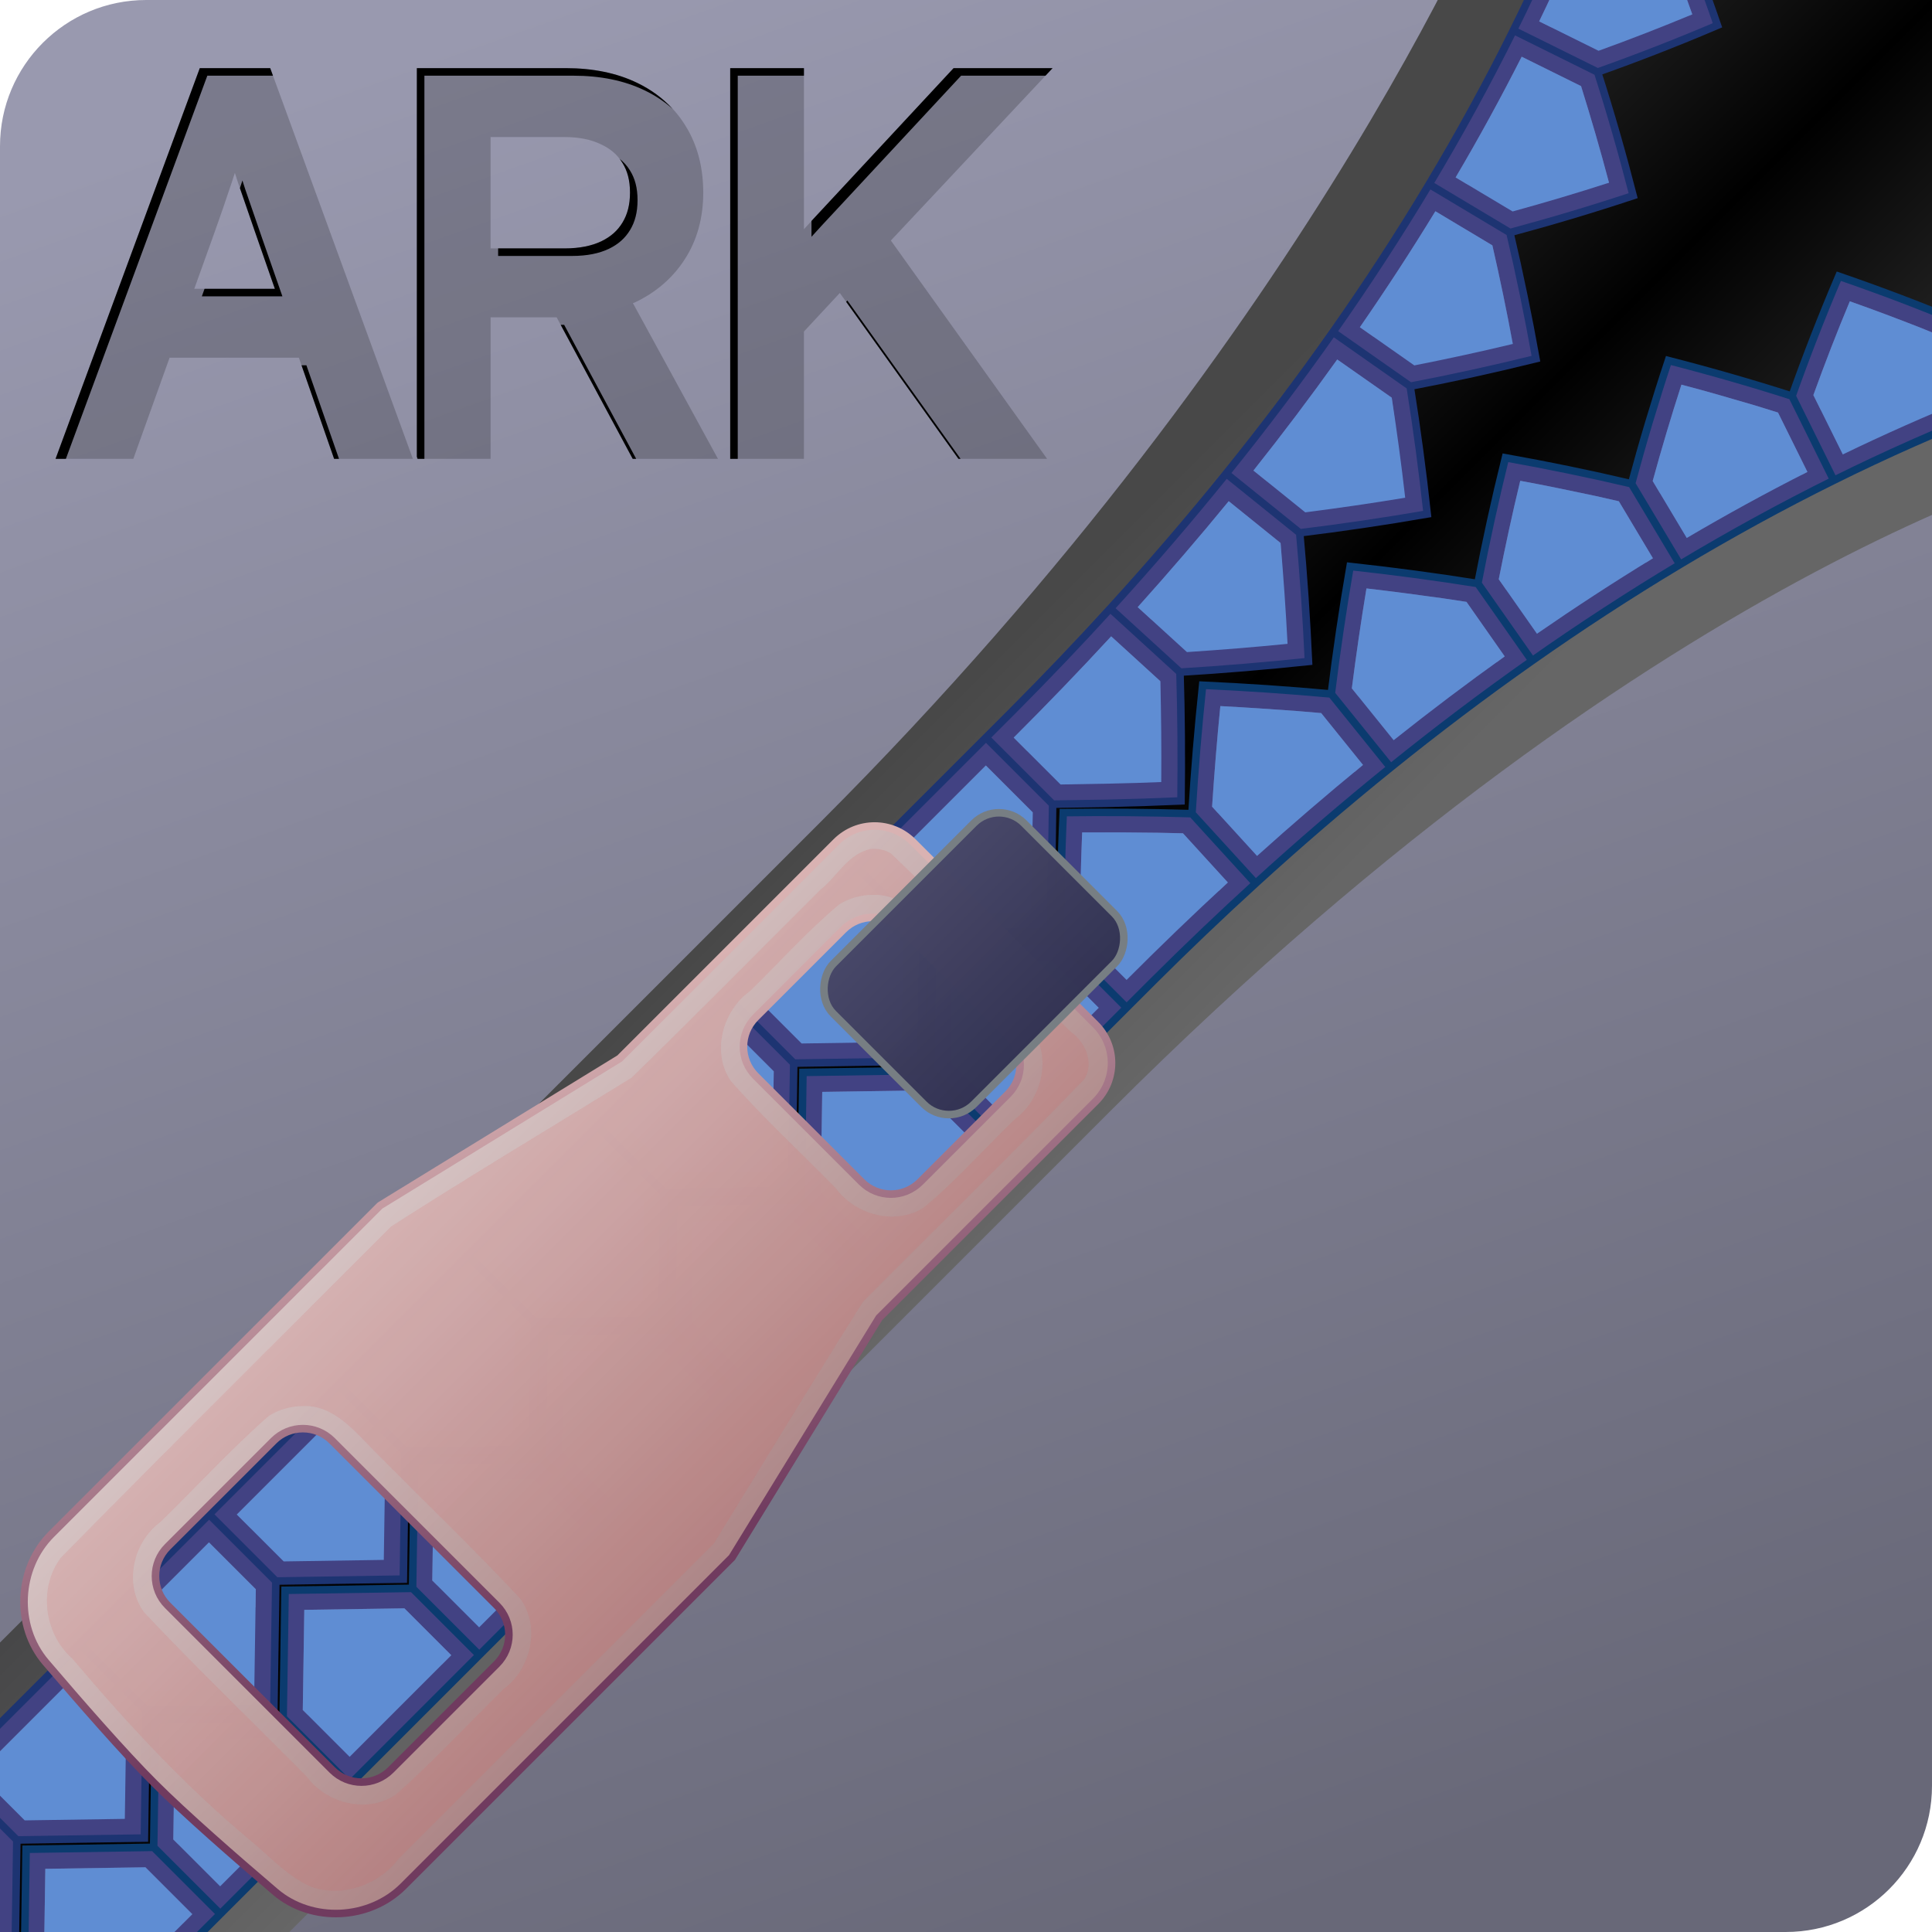 <?xml version="1.0" encoding="UTF-8" standalone="no"?>
<!-- Created with Inkscape (http://www.inkscape.org/) -->

<svg
   width="512"
   height="512"
   viewBox="0 0 135.467 135.467"
   version="1.1"
   id="svg5"
   inkscape:version="1.4 (e7c3feb100, 2024-10-09)"
   sodipodi:docname="ark.svg"
   xmlns:inkscape="http://www.inkscape.org/namespaces/inkscape"
   xmlns:sodipodi="http://sodipodi.sourceforge.net/DTD/sodipodi-0.dtd"
   xmlns:xlink="http://www.w3.org/1999/xlink"
   xmlns="http://www.w3.org/2000/svg"
   xmlns:svg="http://www.w3.org/2000/svg">
  <sodipodi:namedview
     id="namedview7"
     pagecolor="#242424"
     bordercolor="#666666"
     borderopacity="1"
     inkscape:showpageshadow="0"
     inkscape:pageopacity="0"
     inkscape:pagecheckerboard="1"
     inkscape:deskcolor="#000000"
     inkscape:document-units="px"
     showgrid="false"
     inkscape:zoom="2"
     inkscape:cx="514.5"
     inkscape:cy="83.25"
     inkscape:window-width="3256"
     inkscape:window-height="1080"
     inkscape:window-x="1864"
     inkscape:window-y="0"
     inkscape:window-maximized="0"
     inkscape:current-layer="layer1" />
  <defs
     id="defs2">
    <linearGradient
       id="linearGradient92"
       inkscape:collect="always">
      <stop
         style="stop-color:#1f1f1f;stop-opacity:1;"
         offset="0.203"
         id="stop94" />
      <stop
         style="stop-color:#000000;stop-opacity:1;"
         offset="0.503"
         id="stop92" />
      <stop
         style="stop-color:#1f1f1f;stop-opacity:1;"
         offset="0.803"
         id="stop93" />
    </linearGradient>
    <inkscape:path-effect
       effect="skeletal"
       id="path-effect82"
       is_visible="true"
       lpeversion="1"
       pattern="#path80"
       copytype="repeated"
       prop_scale="1"
       scale_y_rel="false"
       spacing="0"
       normal_offset="0"
       tang_offset="0"
       prop_units="false"
       vertical_pattern="false"
       hide_knot="false"
       fuse_tolerance="0" />
    <inkscape:path-effect
       effect="skeletal"
       id="path-effect80"
       is_visible="true"
       lpeversion="1"
       pattern="#path80"
       copytype="repeated"
       prop_scale="1"
       scale_y_rel="false"
       spacing="0"
       normal_offset="0"
       tang_offset="0"
       prop_units="false"
       vertical_pattern="false"
       hide_knot="false"
       fuse_tolerance="0" />
    <linearGradient
       id="linearGradient48"
       inkscape:collect="always">
      <stop
         style="stop-color:#ffffff;stop-opacity:1;"
         offset="0"
         id="stop49" />
      <stop
         style="stop-color:#301a73;stop-opacity:0.996;"
         offset="1"
         id="stop48" />
    </linearGradient>
    <linearGradient
       id="linearGradient46"
       inkscape:collect="always">
      <stop
         style="stop-color:#ffffff;stop-opacity:0.996;"
         offset="0"
         id="stop46" />
      <stop
         style="stop-color:#ffffff;stop-opacity:0;"
         offset="1"
         id="stop47" />
    </linearGradient>
    <linearGradient
       id="linearGradient37"
       inkscape:collect="always">
      <stop
         style="stop-color:#d9b2b2;stop-opacity:1;"
         offset="0"
         id="stop38" />
      <stop
         style="stop-color:#703b5f;stop-opacity:1;"
         offset="1"
         id="stop37" />
    </linearGradient>
    <linearGradient
       id="linearGradient35"
       inkscape:collect="always">
      <stop
         style="stop-color:#d6c3c3;stop-opacity:0.996;"
         offset="0"
         id="stop35" />
      <stop
         style="stop-color:#ae8787;stop-opacity:1;"
         offset="1"
         id="stop36" />
    </linearGradient>
    <linearGradient
       id="linearGradient33"
       inkscape:collect="always">
      <stop
         style="stop-color:#474767;stop-opacity:0.996;"
         offset="0"
         id="stop33" />
      <stop
         style="stop-color:#333353;stop-opacity:1;"
         offset="1"
         id="stop34" />
    </linearGradient>
    <linearGradient
       id="linearGradient31"
       inkscape:collect="always">
      <stop
         style="stop-color:#2e2e3e;stop-opacity:0.996;"
         offset="0"
         id="stop31" />
      <stop
         style="stop-color:#1a1a2a;stop-opacity:1;"
         offset="1"
         id="stop32" />
    </linearGradient>
    <linearGradient
       id="linearGradient17"
       inkscape:collect="always">
      <stop
         style="stop-color:#474747;stop-opacity:0.996;"
         offset="0"
         id="stop17" />
      <stop
         style="stop-color:#666666;stop-opacity:1;"
         offset="1"
         id="stop18" />
    </linearGradient>
    <inkscape:path-effect
       effect="fillet_chamfer"
       id="path-effect16"
       is_visible="true"
       lpeversion="1"
       nodesatellites_param="F,0,1,1,0,7.408,0,1 @ F,0,0,1,0,0,0,1 @ F,0,1,1,0,7.408,0,1 @ F,0,0,1,0,0,0,1 @ F,0,0,1,0,0,0,1 @ F,0,0,1,0,0,0,1"
       radius="28"
       unit="px"
       method="auto"
       mode="F"
       chamfer_steps="1"
       flexible="false"
       use_knot_distance="true"
       apply_no_radius="true"
       apply_with_radius="true"
       only_selected="true"
       hide_knots="false" />
    <inkscape:path-effect
       effect="fillet_chamfer"
       id="path-effect15"
       is_visible="true"
       lpeversion="1"
       nodesatellites_param="F,0,0,1,0,0,0,1 @ F,0,0,1,0,0,0,1 @ F,0,0,1,0,0,0,1 @ F,0,0,1,0,0,0,1 @ F,0,1,1,0,8.467,0,1 @ F,0,0,1,0,0,0,1 @ F,0,1,1,0,8.467,0,1 @ F,0,0,1,0,0,0,1 @ F,0,0,1,0,0,0,1 @ F,0,0,1,0,0,0,1 @ F,0,0,1,0,0,0,1 | F,0,0,1,0,0,0,1 @ F,0,0,1,0,0,0,1 @ F,0,0,1,0,0,0,1 @ F,0,0,1,0,0,0,1 @ F,0,0,1,0,0,0,1 @ F,0,0,1,0,0,0,1 @ F,0,0,1,0,0,0,1 @ F,0,0,1,0,0,0,1"
       radius="32"
       unit="px"
       method="auto"
       mode="F"
       chamfer_steps="1"
       flexible="false"
       use_knot_distance="true"
       apply_no_radius="true"
       apply_with_radius="true"
       only_selected="true"
       hide_knots="false" />
    <linearGradient
       id="linearGradient1"
       inkscape:collect="always">
      <stop
         style="stop-color:#9999af;stop-opacity:1;"
         offset="0"
         id="stop1" />
      <stop
         style="stop-color:#686878;stop-opacity:1;"
         offset="1"
         id="stop2" />
    </linearGradient>
    <linearGradient
       inkscape:collect="always"
       xlink:href="#linearGradient1"
       id="linearGradient2"
       x1="38.459"
       y1="0"
       x2="86.676"
       y2="135.467"
       gradientUnits="userSpaceOnUse"
       gradientTransform="translate(6.574707e-6)" />
    <linearGradient
       inkscape:collect="always"
       xlink:href="#linearGradient17"
       id="linearGradient18"
       x1="81.439"
       y1="8.599"
       x2="110.14"
       y2="8.599"
       gradientUnits="userSpaceOnUse"
       gradientTransform="rotate(45,-4.9015578e-4,-9.2754411e-4)" />
    <linearGradient
       inkscape:collect="always"
       xlink:href="#linearGradient31"
       id="linearGradient32"
       x1="38.387"
       y1="41.778"
       x2="94.08"
       y2="97.47"
       gradientUnits="userSpaceOnUse"
       gradientTransform="rotate(-45,104.848,30.29)" />
    <linearGradient
       inkscape:collect="always"
       xlink:href="#linearGradient33"
       id="linearGradient34"
       x1="87.908"
       y1="0.628"
       x2="104.223"
       y2="0.628"
       gradientUnits="userSpaceOnUse"
       gradientTransform="matrix(0.854,0,0,0.854,14.019,-1.042)" />
    <linearGradient
       inkscape:collect="always"
       xlink:href="#linearGradient35"
       id="linearGradient36"
       x1="26.645"
       y1="84.532"
       x2="51.325"
       y2="109.212"
       gradientUnits="userSpaceOnUse"
       gradientTransform="translate(-8.041e-4,8.144e-5)" />
    <linearGradient
       inkscape:collect="always"
       xlink:href="#linearGradient37"
       id="linearGradient38"
       x1="38.387"
       y1="71.914"
       x2="52.95"
       y2="106.565"
       gradientUnits="userSpaceOnUse"
       gradientTransform="translate(-8.041e-4,8.144e-5)" />
    <clipPath
       clipPathUnits="userSpaceOnUse"
       id="clipPath42">
      <path
         id="path43"
         style="-inkscape-font-specification:'Adwaita Sans, Normal';opacity:1;fill:#c8b7b7;stroke-width:1;paint-order:markers stroke fill"
         d="M 170.036,26.229 159.923,53.625 h 5.453 l 2.543,-7.092 h 9.065 l 2.471,7.092 h 5.523 L 174.976,26.229 Z m 15.221,0 V 53.625 h 5.17 v -9.925 h 4.631 l 5.334,9.925 h 5.978 l -5.964,-10.92 c 0.037,-0.017 0.082,-0.022 0.119,-0.039 1.481,-0.696 2.682,-1.726 3.525,-3.047 l 0.002,-0.002 c 0.865,-1.337 1.287,-2.923 1.287,-4.662 0,-1.727 -0.393,-3.294 -1.205,-4.619 -0.796,-1.329 -1.963,-2.368 -3.414,-3.069 -1.45,-0.705 -3.136,-1.039 -5.023,-1.039 z m 21.971,0 V 53.625 h 5.17 v -8.928 l 2.516,-2.705 8.318,11.633 h 6.217 L 218.493,38.316 229.833,26.229 h -6.943 l -7.982,8.584 -1.803,1.937 -0.707,0.776 v -1.434 -9.863 z m -16.801,4.832 h 5.168 c 1.054,0 1.895,0.182 2.556,0.504 l 0.008,0.004 0.008,0.002 c 0.686,0.32 1.156,0.737 1.498,1.293 l 0.002,0.006 0.004,0.004 c 0.345,0.547 0.531,1.212 0.531,2.082 0,0.861 -0.184,1.533 -0.526,2.098 -0.343,0.567 -0.815,0.993 -1.498,1.322 -5.3e-4,2.32e-4 -0.002,-2.31e-4 -0.002,0 -0.665,0.314 -1.504,0.492 -2.549,0.492 h -5.201 z m -17.93,2.514 c 0.058,0.177 0.153,0.48 0.207,0.644 l 0.002,0.006 0.002,0.004 c 0.442,1.291 0.838,2.442 1.19,3.451 l 1.402,4.021 h -5.649 l 1.44,-4.012 v -0.002 c 0.365,-1.014 0.762,-2.169 1.193,-3.461 l 0.002,-0.004 c 0.056,-0.166 0.151,-0.469 0.211,-0.648 z" />
    </clipPath>
    <filter
       inkscape:collect="always"
       style="color-interpolation-filters:sRGB"
       id="filter43"
       x="-0.012"
       y="-0.031"
       width="1.024"
       height="1.061">
      <feGaussianBlur
         inkscape:collect="always"
         stdDeviation="0.35"
         id="feGaussianBlur43" />
    </filter>
    <filter
       inkscape:collect="always"
       style="color-interpolation-filters:sRGB"
       id="filter45"
       x="-0.101"
       y="-0.009"
       width="1.203"
       height="1.019">
      <feGaussianBlur
         inkscape:collect="always"
         stdDeviation="0.952"
         id="feGaussianBlur45" />
    </filter>
    <filter
       inkscape:collect="always"
       style="color-interpolation-filters:sRGB"
       id="filter46"
       x="-0.098"
       y="-0.009"
       width="1.195"
       height="1.019">
      <feGaussianBlur
         inkscape:collect="always"
         stdDeviation="0.959"
         id="feGaussianBlur46" />
    </filter>
    <linearGradient
       inkscape:collect="always"
       xlink:href="#linearGradient46"
       id="linearGradient47"
       x1="250.744"
       y1="-57.051"
       x2="250.743"
       y2="186.861"
       gradientUnits="userSpaceOnUse" />
    <linearGradient
       inkscape:collect="always"
       xlink:href="#linearGradient48"
       id="linearGradient49"
       x1="236.637"
       y1="65.435"
       x2="264.849"
       y2="65.435"
       gradientUnits="userSpaceOnUse" />
    <filter
       inkscape:collect="always"
       style="color-interpolation-filters:sRGB"
       id="filter51"
       x="-0.017"
       y="-0.017"
       width="1.035"
       height="1.035">
      <feGaussianBlur
         inkscape:collect="always"
         stdDeviation="0.526"
         id="feGaussianBlur51" />
    </filter>
    <marker
       markerWidth="55.795"
       markerHeight="55.795"
       refX="27.897"
       refY="27.897"
       orient="auto"
       id="marker75"
       viewBox="0 0 55.795 55.795"
       preserveAspectRatio="xMidYMid">
      <path
         style="display:inline;fill:#6666b5;fill-opacity:0.996;stroke-width:1.058;stroke-linecap:round;stroke-linejoin:round;stroke-miterlimit:1;paint-order:markers stroke fill"
         d="M 0,0 V 55.795 H 28.725 L 55.795,27.898 28.725,0 Z"
         id="path75" />
    </marker>
    <marker
       markerWidth="16"
       markerHeight="16"
       refX="27.897"
       refY="27.897"
       orient="0.00"
       id="marker76"
       viewBox="0 0 55.795 55.795"
       preserveAspectRatio="xMidYMid"
       markerUnits="userSpaceOnUse">
      <path
         style="display:inline;fill:#6666b5;fill-opacity:0.996;stroke-width:1.058;stroke-linecap:round;stroke-linejoin:round;stroke-miterlimit:1;paint-order:markers stroke fill"
         d="M 0,0 V 55.795 H 28.725 L 55.795,27.898 28.725,0 Z"
         id="path76" />
    </marker>
    <marker
       markerWidth="16"
       markerHeight="16"
       refX="27.897"
       refY="27.897"
       orient="0.00"
       id="marker79"
       viewBox="0 0 55.795 55.795"
       preserveAspectRatio="xMidYMid"
       markerUnits="userSpaceOnUse">
      <path
         style="display:inline;fill:#c83737;fill-opacity:0.996;stroke-width:1.058;stroke-linecap:round;stroke-linejoin:round;stroke-miterlimit:1;paint-order:markers stroke fill"
         d="M 55.795,0 V 55.795 H 27.07 L 0,27.898 27.07,0 Z"
         id="path79" />
    </marker>
    <filter
       inkscape:collect="always"
       style="color-interpolation-filters:sRGB"
       id="filter89"
       x="-0.044"
       y="-0.015"
       width="1.087"
       height="1.029">
      <feGaussianBlur
         inkscape:collect="always"
         stdDeviation="2.125"
         id="feGaussianBlur89" />
    </filter>
    <filter
       inkscape:collect="always"
       style="color-interpolation-filters:sRGB"
       id="filter90"
       x="-0.044"
       y="-0.015"
       width="1.087"
       height="1.029">
      <feGaussianBlur
         inkscape:collect="always"
         stdDeviation="2.125"
         id="feGaussianBlur90" />
    </filter>
    <linearGradient
       inkscape:collect="always"
       xlink:href="#linearGradient92"
       id="linearGradient93"
       x1="79.183"
       y1="83.01"
       x2="130.979"
       y2="83.01"
       gradientUnits="userSpaceOnUse"
       gradientTransform="rotate(45,104.847,30.289)" />
    <filter
       inkscape:collect="always"
       style="color-interpolation-filters:sRGB"
       id="filter94"
       x="-0.003"
       y="-0.002"
       width="1.006"
       height="1.004">
      <feGaussianBlur
         inkscape:collect="always"
         stdDeviation="0.266"
         id="feGaussianBlur94" />
    </filter>
  </defs>
  <g
     inkscape:label="Layer 1"
     inkscape:groupmode="layer"
     id="layer1">
    <rect
       style="display:inline;fill:url(#linearGradient2);stroke:none;stroke-width:1.058;stroke-linecap:round;stroke-linejoin:round;stroke-miterlimit:1;paint-order:markers stroke fill"
       id="rect1"
       width="135.467"
       height="135.467"
       x="2.7270507e-06"
       y="2.7270507e-06"
       ry="10.253"
       sodipodi:insensitive="true" />
    <path
       id="rect16"
       style="display:inline;fill:url(#linearGradient18);stroke:none;stroke-width:1.058;stroke-linecap:round;stroke-linejoin:round;stroke-miterlimit:1;paint-order:markers stroke fill"
       d="m 105.443,-9.729 c 0,0 -12.575,32.032 -47.858,67.315 C 22.303,92.869 -7.951e-4,115.172 -7.951e-4,115.172 l -7e-6,20.294 20.294,-10e-6 c 0,0 18.227,-18.227 57.586,-57.586 C 117.239,38.522 147.065,31.894 147.065,31.894 L 135.466,7.244e-5 Z"
       sodipodi:nodetypes="czccczccc" />
    <path
       id="path38"
       style="fill:url(#linearGradient93)"
       d="M 132.473,-2.993 116.265,-17.423 105.176,6.775 86.473,36.653 85.326,44.154 -2.993,132.473 2.993,138.46 91.313,50.14 98.814,48.994 128.692,30.291 152.89,19.202 138.459,2.994 Z" />
    <g
       id="g47"
       transform="rotate(45,156.463,-154.33)"
       style="display:none">
      <path
         id="rect2"
         style="display:inline;fill:#6666b5;fill-opacity:0.996;stroke-width:1.058;stroke-linecap:round;stroke-linejoin:round;stroke-miterlimit:1;paint-order:markers stroke fill"
         d="m 237.882,-57.051 v 14.762 h 7.6 l 7.162,-7.381 -7.162,-7.381 z m 18.125,10.962 -7.163,7.381 7.163,7.381 h 7.6 l -5.2e-4,-14.762 z m -18.124,10.963 -5.2e-4,14.762 h 7.6 l 7.162,-7.381 -7.163,-7.381 z m 18.124,10.963 -7.162,7.381 7.162,7.381 h 7.6 V -24.164 Z M 237.882,-13.202 V 1.56 h 7.6 l 7.162,-7.381 -7.162,-7.381 z m 18.125,10.963 -7.162,7.38 7.163,7.381 h 7.599 l 5.2e-4,-14.762 z m -18.125,10.962 5.2e-4,14.762 7.6,5.17e-4 7.162,-7.381 -7.162,-7.381 z m 18.125,10.962 -7.163,7.381 7.163,7.381 h 7.6 V 19.685 Z m -10.525,10.962 -7.6,5.16e-4 -5.2e-4,14.762 h 7.6 l 7.162,-7.381 z m 10.525,10.963 -7.163,7.381 7.162,7.38 h 7.6 l -5.2e-4,-14.762 z m -18.125,10.962 -5.2e-4,14.762 h 5.2e-4 7.6 l 7.162,-7.381 5.1e-4,-5.17e-4 -7.163,-7.38 v -5.17e-4 z m 18.124,10.962 v 5.16e-4 l -7.162,7.381 7.162,7.381 h 7.6 v -14.762 h -5.2e-4 z m -18.124,10.963 v 14.762 h 7.6 l 7.162,-7.38 -7.163,-7.381 z m 18.124,10.963 -7.162,7.381 7.162,7.381 h 7.6 V 85.459 Z m -18.124,10.962 v 14.762 h 7.6 l 7.162,-7.381 -7.162,-7.381 z m 18.124,10.962 -7.162,7.381 7.163,7.381 h 7.599 l 5.2e-4,-14.762 z m -18.124,10.963 v 14.762 l 7.6,5.2e-4 7.163,-7.381 -7.163,-7.381 z m 18.124,10.962 -7.162,7.381 7.162,7.381 h 7.6 v -14.762 z m -10.525,10.962 -7.6,5.1e-4 v 14.762 h 7.6 l 7.163,-7.381 z m 10.525,10.963 -7.163,7.381 7.162,7.381 h 7.6 l -5.2e-4,-14.762 z m -18.125,10.962 v 14.762 h 7.6 l 7.162,-7.38 -7.162,-7.381 z m 18.124,10.963 -7.162,7.381 7.162,7.381 h 7.6 V 173.158 Z" />
      <path
         id="path44"
         style="display:inline;opacity:0.4;fill:url(#linearGradient47);fill-opacity:0.996;stroke-width:1.058;stroke-linecap:round;stroke-linejoin:round;stroke-miterlimit:1;paint-order:markers stroke fill;filter:url(#filter45)"
         d="m 239.469,-43.877 c 1.781,0 3.562,0 5.344,0 1.874,-1.931 3.747,-3.862 5.621,-5.793 -1.874,-1.931 -3.747,-3.862 -5.621,-5.793 -1.781,0 -3.562,0 -5.344,0 0,3.862 0,7.724 0,11.586 z m 11.582,5.17 c 1.874,1.931 3.749,3.862 5.623,5.793 1.781,0 3.562,-10e-7 5.344,0 0,-3.862 0,-7.724 0,-11.586 -1.781,0 -3.562,0 -5.344,0 -1.874,1.931 -3.749,3.862 -5.623,5.793 z m -11.582,16.756 c 1.781,0 3.562,0 5.344,0 1.874,-1.931 3.747,-3.862 5.621,-5.793 -1.874,-1.931 -3.747,-3.862 -5.621,-5.793 -1.781,0 -3.562,0 -5.344,0 0,3.862 0,7.724 0,11.586 z m 11.584,5.17 c 1.874,1.931 3.747,3.862 5.621,5.793 1.781,0 3.562,0 5.344,0 0,-3.863 0,-7.725 0,-11.588 -1.781,0 -3.562,0 -5.344,0 -1.874,1.932 -3.747,3.863 -5.621,5.795 z m -11.584,16.754 c 1.781,0 3.562,0 5.344,0 1.874,-1.931 3.747,-3.862 5.621,-5.793 -1.874,-1.931 -3.747,-3.862 -5.621,-5.793 -1.781,0 -3.562,0 -5.344,0 0,3.862 0,7.724 0,11.586 z m 11.584,5.17 c 1.874,1.931 3.747,3.862 5.621,5.793 1.781,0 3.562,0 5.344,0 0,-3.862 0,-7.724 0,-11.586 -1.781,0 -3.562,0 -5.344,0 -1.874,1.931 -3.747,3.862 -5.621,5.793 z M 239.469,21.898 c 1.781,0 3.562,0 5.344,0 1.874,-1.931 3.747,-3.862 5.621,-5.793 -1.874,-1.931 -3.747,-3.862 -5.621,-5.793 -1.781,0 -3.562,0 -5.344,0 0,3.862 0,7.724 0,11.586 z m 11.582,5.168 c 1.874,1.932 3.749,3.863 5.623,5.795 1.781,0 3.562,0 5.344,0 0,-3.863 0,-7.725 0,-11.588 -1.781,0 -3.562,-10e-7 -5.344,0 -1.874,1.931 -3.749,3.862 -5.623,5.793 z m -11.582,16.756 c 1.781,0 3.562,0 5.344,0 1.874,-1.931 3.747,-3.862 5.621,-5.793 -1.874,-1.931 -3.747,-3.862 -5.621,-5.793 -1.781,0 -3.562,0 -5.344,0 0,3.862 0,7.724 0,11.586 z m 11.584,5.17 c 1.874,1.931 3.747,3.862 5.621,5.793 1.781,0 3.562,0 5.344,0 0,-3.862 0,-7.724 0,-11.586 -1.781,0 -3.562,0 -5.344,0 -1.874,1.931 -3.747,3.862 -5.621,5.793 z m -11.584,16.756 c 1.781,0 3.562,0 5.344,0 1.874,-1.931 3.747,-3.862 5.621,-5.793 -1.874,-1.932 -3.747,-3.863 -5.621,-5.795 -1.781,0 -3.562,0 -5.344,0 0,3.863 0,7.725 0,11.588 z m 11.584,5.168 c 1.874,1.931 3.747,3.862 5.621,5.793 1.781,0 3.562,0 5.344,0 0,-3.862 0,-7.724 0,-11.586 -1.781,0 -3.562,0 -5.344,0 -1.874,1.931 -3.747,3.862 -5.621,5.793 z m -11.584,16.756 c 1.781,0 3.562,0 5.344,0 1.874,-1.931 3.747,-3.862 5.621,-5.793 -1.874,-1.931 -3.747,-3.862 -5.621,-5.793 -1.781,0 -3.562,-10e-7 -5.344,0 0,3.862 0,7.724 0,11.586 z m 11.584,5.17 c 1.874,1.931 3.747,3.862 5.621,5.793 1.781,0 3.562,0 5.344,0 0,-3.862 0,-7.724 0,-11.586 -1.781,0 -3.562,0 -5.344,0 -1.874,1.931 -3.747,3.862 -5.621,5.793 z M 239.469,109.596 c 1.781,0 3.562,0 5.344,0 1.874,-1.931 3.747,-3.862 5.621,-5.793 -1.874,-1.931 -3.747,-3.862 -5.621,-5.793 -1.781,0 -3.562,0 -5.344,0 0,3.862 0,7.724 0,11.586 z m 11.584,5.17 c 1.874,1.931 3.747,3.862 5.621,5.793 1.781,0 3.562,0 5.344,0 0,-3.862 0,-7.724 0,-11.586 -1.781,0 -3.562,0 -5.344,0 -1.874,1.931 -3.747,3.862 -5.621,5.793 z m -11.584,16.756 c 1.781,0 3.562,0 5.344,0 1.874,-1.931 3.747,-3.862 5.621,-5.793 -1.874,-1.931 -3.747,-3.862 -5.621,-5.793 -1.781,0 -3.562,0 -5.344,0 0,3.862 0,7.724 0,11.586 z m 11.584,5.168 c 1.874,1.932 3.747,3.863 5.621,5.795 1.781,0 3.562,-10e-6 5.344,0 0,-3.863 0,-7.725 0,-11.588 -1.781,0 -3.562,0 -5.344,0 -1.874,1.931 -3.747,3.862 -5.621,5.793 z m -11.584,16.756 c 1.781,0 3.562,0 5.344,0 1.874,-1.931 3.747,-3.862 5.621,-5.793 -1.874,-1.931 -3.747,-3.862 -5.621,-5.793 -1.781,0 -3.562,-10e-6 -5.344,0 0,3.862 0,7.724 0,11.586 z m 11.584,5.17 c 1.874,1.931 3.747,3.862 5.621,5.793 1.781,0 3.562,0 5.344,0 0,-3.862 0,-7.724 0,-11.586 -1.781,0 -3.562,0 -5.344,0 -1.874,1.931 -3.747,3.862 -5.621,5.793 z m -11.584,16.754 c 1.781,0 3.562,0 5.344,0 1.874,-1.93 3.747,-3.861 5.621,-5.791 -1.874,-1.931 -3.747,-3.862 -5.621,-5.793 -1.781,-6.5e-4 -3.562,-10e-4 -5.344,-0.002 0,3.862 0,7.724 0,11.586 z m 11.584,5.17 c 1.874,1.931 3.747,3.862 5.621,5.793 1.781,0 3.562,0 5.344,0 0,-3.862 0,-7.724 0,-11.586 -1.781,0 -3.562,0 -5.344,0 -1.874,1.931 -3.747,3.862 -5.621,5.793 z" />
      <path
         id="path45"
         style="display:inline;fill:url(#linearGradient49);stroke-width:1.058;stroke-linecap:round;stroke-linejoin:round;stroke-miterlimit:1;paint-order:markers stroke fill;filter:url(#filter46)"
         d="m 238.94,-55.992 v 12.645 h 1.058 v -11.586 h 6.064 l -1.027,-1.058 z m 17.512,10.963 c -2.046,2.107 -4.091,4.215 -6.137,6.323 2.046,2.107 4.091,4.215 6.137,6.322 h 0.031 c -1.703,-1.755 -3.406,-3.509 -5.109,-5.264 2.046,-2.107 4.091,-4.215 6.137,-6.323 h 5.037 v -1.058 z m -17.512,10.963 v 12.645 h 1.058 v -11.586 h 6.064 l -1.027,-1.058 z m 17.512,10.961 -6.135,6.324 6.135,6.322 h 0.032 c -1.703,-1.755 -3.406,-3.509 -5.108,-5.264 l 6.135,-6.324 h 5.037 v -1.058 z M 238.94,-12.143 V 0.502 h 1.058 V -11.084 h 6.064 l -1.027,-1.058 z m 17.512,10.963 -6.135,6.322 c 2.045,2.107 4.09,4.215 6.135,6.322 h 0.032 C 254.78,9.71 253.077,7.956 251.374,6.201 l 6.135,-6.322 h 5.037 V -1.179 Z M 238.94,9.783 V 22.428 h 1.058 V 10.842 h 6.064 l -1.027,-1.058 z m 17.512,10.961 c -2.046,2.107 -4.091,4.215 -6.137,6.322 2.046,2.108 4.091,4.216 6.137,6.324 h 0.032 c -1.703,-1.755 -3.406,-3.511 -5.11,-5.266 2.046,-2.107 4.091,-4.215 6.137,-6.322 h 5.037 V 20.744 Z M 238.94,31.707 V 44.352 h 1.058 V 32.765 h 6.064 c -0.342,-0.353 -0.685,-0.706 -1.027,-1.058 z m 17.512,10.963 -6.135,6.322 c 2.045,2.107 4.09,4.215 6.135,6.322 h 0.032 c -1.703,-1.755 -3.406,-3.509 -5.108,-5.264 l 6.135,-6.322 h 5.037 V 42.67 Z M 238.94,53.631 v 12.647 h 1.058 v -11.588 h 6.064 l -1.026,-1.058 z m 17.512,10.963 -6.135,6.322 6.135,6.323 h 0.032 l -5.108,-5.264 6.135,-6.322 h 5.037 V 64.594 Z M 238.94,75.556 V 88.201 h 1.058 V 76.615 h 6.064 l -1.027,-1.058 z m 17.512,10.963 -6.135,6.322 6.135,6.323 h 0.032 c -1.703,-1.755 -3.406,-3.51 -5.108,-5.264 l 6.135,-6.322 h 5.037 V 86.52 Z M 238.94,97.481 v 12.644 h 1.058 V 98.539 h 6.064 c -0.342,-0.353 -0.685,-0.706 -1.027,-1.058 z m 17.512,10.963 c -2.045,2.107 -4.09,4.215 -6.135,6.322 2.045,2.107 4.09,4.215 6.135,6.323 h 0.032 c -1.703,-1.755 -3.406,-3.51 -5.108,-5.264 2.045,-2.107 4.09,-4.215 6.135,-6.322 h 5.037 v -1.058 z m -17.512,10.963 v 12.644 h 1.058 V 120.465 h 6.064 l -1.027,-1.058 z m 17.512,10.961 -6.135,6.323 c 2.045,2.108 4.09,4.216 6.135,6.324 h 0.032 c -1.703,-1.755 -3.406,-3.511 -5.108,-5.266 l 6.135,-6.323 h 5.037 v -1.058 z m -17.512,10.963 v 12.644 h 1.058 v -11.586 h 6.064 l -1.027,-1.058 z m 17.512,10.963 -6.135,6.323 c 2.045,2.107 4.09,4.215 6.135,6.322 h 0.032 c -1.703,-1.755 -3.406,-3.509 -5.108,-5.264 l 6.135,-6.323 h 5.037 v -1.058 z m -17.512,10.961 v 12.645 h 1.058 v -11.586 c 2.021,0.001 4.043,0.001 6.064,0.002 l -1.027,-1.058 c -2.032,-6.5e-4 -4.064,-0.001 -6.096,-0.002 z m 17.512,10.963 -6.135,6.323 c 2.045,2.107 4.09,4.215 6.135,6.322 h 0.032 c -1.703,-1.755 -3.406,-3.509 -5.108,-5.264 l 6.135,-6.323 h 5.037 v -1.058 z" />
    </g>
    <path
       style="display:inline;fill:#6666b5;fill-opacity:0.996;stroke-width:1.058;stroke-linecap:round;stroke-linejoin:round;stroke-miterlimit:1;paint-order:markers stroke fill"
       d="m 303.204,-208.546 v 14.762 h 7.6 l 7.162,-7.381 -7.162,-7.381 z"
       id="path51" />
    <g
       id="g91"
       transform="matrix(0.615,0.615,-0.615,0.615,95.88,201.284)"
       style="display:inline;opacity:1;stroke-width:1.149">
      <path
         style="display:inline;fill:#424283;fill-opacity:1;stroke:#0b3b6f;stroke-width:0.608;stroke-linecap:butt;stroke-linejoin:miter;stroke-miterlimit:12;stroke-dasharray:none;stroke-opacity:1"
         d="M -119.928,84.667 V 69.904 h -7.6 c -2.387,2.46 -4.775,4.921 -7.162,7.381 2.387,2.46 4.775,4.921 7.162,7.381 z m 0,-14.762 V 55.142 h -7.6 c -2.387,2.46 -4.775,4.921 -7.162,7.381 2.387,2.46 4.775,4.921 7.162,7.381 z m 0,-14.762 V 40.379 h -7.6 c -2.387,2.46 -4.775,4.921 -7.162,7.381 2.387,2.46 4.775,4.921 7.162,7.381 z m 0,-14.762 V 25.617 h -7.6 c -2.387,2.46 -4.775,4.921 -7.162,7.381 2.387,2.46 4.775,4.921 7.162,7.381 z m 0,-14.762 V 10.855 h -7.6 c -2.387,2.46 -4.775,4.921 -7.162,7.381 2.387,2.46 4.775,4.921 7.162,7.381 z m 0,-14.762 V -3.908 h -7.6 c -2.387,2.46 -4.775,4.921 -7.162,7.381 2.387,2.46 4.775,4.921 7.162,7.381 z m 0,-14.762 V -18.67 h -7.6 c -2.387,2.46 -4.775,4.921 -7.162,7.381 2.387,2.46 4.775,4.921 7.162,7.381 z m 0,-14.762 v -14.762 h -7.6 c -2.387,2.46 -4.775,4.921 -7.162,7.381 2.387,2.46 4.775,4.921 7.162,7.381 z m 0,-14.762 v -14.762 h -7.6 c -2.387,2.46 -4.775,4.921 -7.162,7.381 2.387,2.46 4.775,4.921 7.162,7.381 z m 0,-14.762 v -14.762 h -7.6 c -2.387,2.46 -4.775,4.921 -7.162,7.381 2.387,2.46 4.775,4.921 7.162,7.381 z m 0,-14.762 v -14.762 h -7.6 c -2.387,2.46 -4.775,4.921 -7.162,7.381 2.387,2.46 4.775,4.921 7.162,7.381 z m 0,-14.762 v -14.762 h -7.6 c -2.387,2.46 -4.775,4.921 -7.162,7.381 2.387,2.46 4.775,4.921 7.162,7.381 z m 0,-14.762 v -3.056 c 0.007,-3.794 0.095,-7.59 0.27,-11.381 l -7.607,-0.345 c -2.502,2.356 -4.968,4.784 -7.396,7.277 1.378,1.507 2.768,2.99 4.168,4.449 0.988,1.019 1.977,2.037 2.965,3.056 z m 0.27,-14.437 c 0.22,-4.78 0.578,-9.551 1.085,-14.298 l -7.573,-0.812 c -2.642,2.199 -5.254,4.479 -7.832,6.833 2.195,2.715 4.435,5.358 6.713,7.932 z m 1.085,-14.298 c 0.507,-4.747 1.163,-9.469 1.979,-14.151 l -7.491,-1.314 c -2.779,2.015 -5.533,4.12 -8.257,6.309 2.012,2.854 4.08,5.635 6.196,8.344 z m 1.979,-14.151 c 0.816,-4.682 1.793,-9.324 2.942,-13.91 l -7.361,-1.851 c -2.912,1.804 -5.804,3.708 -8.671,5.705 1.803,2.989 3.671,5.902 5.599,8.743 z m 2.942,-13.91 c 1.149,-4.586 2.469,-9.117 3.973,-13.576 l -7.182,-2.424 c -3.042,1.566 -6.068,3.242 -9.073,5.02 1.567,3.119 3.21,6.161 4.922,9.128 z m 3.973,-13.576 c 1.504,-4.459 3.191,-8.847 5.072,-13.148 l -6.955,-3.032 c -3.168,1.302 -6.324,2.723 -9.465,4.256 1.304,3.244 2.695,6.41 4.165,9.499 z m 5.072,-13.148 c 0.883,-2.019 1.81,-4.019 2.78,-5.998 1.09,-2.236 2.235,-4.445 3.435,-6.625 l -6.658,-3.665 c -3.28,1.007 -6.563,2.139 -9.841,3.4 0.061,0.205 0.123,0.41 0.186,0.615 0.964,3.151 2.013,6.231 3.142,9.242 z m 6.215,-12.624 c 2.262,-4.109 4.717,-8.113 7.352,-11.994 l -6.287,-4.269 c -3.359,0.697 -6.733,1.518 -10.114,2.465 0.689,3.443 1.488,6.823 2.391,10.133 z m 7.352,-11.994 c 2.635,-3.881 5.451,-7.64 8.436,-11.258 l -5.862,-4.835 c -3.409,0.381 -6.844,0.885 -10.299,1.514 0.366,3.492 0.847,6.931 1.438,10.31 z m 8.436,-11.258 c 2.984,-3.618 6.136,-7.097 9.445,-10.417 l -5.383,-5.363 c -3.429,0.06 -6.897,0.242 -10.395,0.546 0.038,3.511 0.197,6.98 0.471,10.399 z m 9.445,-10.417 c 3.308,-3.321 6.772,-6.483 10.379,-9.471 l -4.849,-5.852 c -3.42,-0.266 -6.891,-0.413 -10.403,-0.439 -0.294,3.501 -0.462,6.969 -0.51,10.399 z m 10.379,-9.471 c 0.156,-0.129 0.313,-0.258 0.469,-0.387 3.447,-2.843 7.019,-5.535 10.703,-8.067 l -4.221,-6.296 c -3.359,-0.585 -6.787,-1.059 -10.28,-1.416 -0.585,3.164 -1.058,6.308 -1.421,9.428 -0.034,0.296 -0.068,0.591 -0.1,0.886 z m 11.172,-8.454 c 3.85,-2.646 7.822,-5.118 11.896,-7.405 l -3.559,-6.686 c -3.268,-0.897 -6.616,-1.688 -10.036,-2.368 -0.974,3.402 -1.815,6.792 -2.522,10.163 z m 11.896,-7.405 c 4.075,-2.287 8.253,-4.389 12.517,-6.296 l -2.867,-7.021 c -3.151,-1.201 -6.389,-2.302 -9.711,-3.299 -1.3,3.313 -2.466,6.626 -3.498,9.93 z m 12.517,-6.296 c 1.4,-0.626 2.809,-1.231 4.227,-1.815 l 9.079,-2.998 -2.295,-7.223 c -3.058,-1.499 -6.195,-2.975 -9.41,-4.426 -0.555,1.043 -1.1,2.084 -1.636,3.121 -1.002,2.104 -1.945,4.211 -2.831,6.319 z"
         id="path77"
         sodipodi:nodetypes="czc" />
      <path
         style="display:inline;fill:#424283;fill-opacity:1;stroke:#1d3472;stroke-width:0.608;stroke-linecap:butt;stroke-linejoin:miter;stroke-miterlimit:12;stroke-dasharray:none;stroke-opacity:1"
         d="M -143.348,77.286 V 62.523 h 7.6 c 2.387,2.46 4.775,4.921 7.162,7.381 -2.387,2.46 -4.775,4.921 -7.162,7.381 z m 0,-14.762 V 47.761 h 7.6 c 2.387,2.46 4.775,4.921 7.162,7.381 -2.387,2.46 -4.775,4.921 -7.162,7.381 z m 0,-14.762 V 32.998 h 7.6 c 2.387,2.46 4.775,4.921 7.162,7.381 -2.387,2.46 -4.775,4.921 -7.162,7.381 z m 0,-14.762 V 18.236 h 7.6 c 2.387,2.46 4.775,4.921 7.162,7.381 -2.387,2.46 -4.775,4.921 -7.162,7.381 z m 0,-14.762 V 3.474 h 7.6 c 2.387,2.46 4.775,4.921 7.162,7.381 -2.387,2.46 -4.775,4.921 -7.162,7.381 z m 0,-14.762 V -11.289 h 7.6 c 2.387,2.46 4.775,4.921 7.162,7.381 -2.387,2.46 -4.775,4.921 -7.162,7.381 z m 0,-14.762 v -14.762 h 7.6 c 2.387,2.46 4.775,4.921 7.162,7.381 -2.387,2.46 -4.775,4.921 -7.162,7.381 z m 0,-14.762 v -14.762 h 7.6 c 2.387,2.46 4.775,4.921 7.162,7.381 -2.387,2.46 -4.775,4.921 -7.162,7.381 z m 0,-14.762 v -14.762 h 7.6 c 2.387,2.46 4.775,4.921 7.162,7.381 -2.387,2.46 -4.775,4.921 -7.162,7.381 z m 0,-14.762 V -70.338 h 7.6 c 2.387,2.46 4.775,4.921 7.162,7.381 -2.387,2.46 -4.775,4.921 -7.162,7.381 z m 0,-14.762 v -14.762 h 7.6 c 2.387,2.46 4.775,4.921 7.162,7.381 -2.387,2.46 -4.775,4.921 -7.162,7.381 z m 0,-14.762 v -14.762 h 7.6 c 2.387,2.46 4.775,4.921 7.162,7.381 -2.387,2.46 -4.775,4.921 -7.162,7.381 z m 0,-14.762 v -3.056 c -0.007,-3.794 -0.095,-7.59 -0.27,-11.381 l 7.607,-0.345 c 2.502,2.356 4.968,4.784 7.396,7.277 -1.378,1.507 -2.768,2.99 -4.168,4.449 -0.988,1.019 -1.977,2.037 -2.965,3.056 z M -143.618,-114.3 c -0.22,-4.78 -0.578,-9.551 -1.085,-14.298 l 7.573,-0.812 c 2.642,2.199 5.254,4.479 7.832,6.833 -2.195,2.715 -4.435,5.358 -6.713,7.932 z m -1.085,-14.298 c -0.507,-4.747 -1.163,-9.469 -1.979,-14.151 l 7.491,-1.314 c 2.779,2.015 5.533,4.12 8.257,6.309 -2.012,2.854 -4.08,5.635 -6.196,8.344 z m -1.979,-14.151 c -0.816,-4.682 -1.793,-9.324 -2.942,-13.91 l 7.361,-1.851 c 2.912,1.804 5.804,3.708 8.671,5.705 -1.803,2.989 -3.671,5.902 -5.599,8.743 z m -2.942,-13.91 c -1.149,-4.586 -2.469,-9.117 -3.973,-13.576 l 7.182,-2.424 c 3.042,1.566 6.068,3.242 9.073,5.02 -1.567,3.119 -3.21,6.161 -4.922,9.128 z m -3.973,-13.576 c -1.504,-4.459 -3.191,-8.847 -5.072,-13.148 l 6.955,-3.032 c 3.168,1.302 6.324,2.723 9.465,4.256 -1.304,3.244 -2.695,6.41 -4.165,9.499 z m -5.072,-13.148 c -0.883,-2.019 -1.81,-4.019 -2.78,-5.998 -1.09,-2.236 -2.235,-4.445 -3.435,-6.625 l 6.658,-3.665 c 3.28,1.007 6.563,2.139 9.841,3.4 -0.061,0.205 -0.123,0.41 -0.186,0.615 -0.964,3.151 -2.013,6.231 -3.142,9.242 z m -6.215,-12.624 c -2.262,-4.109 -4.717,-8.113 -7.352,-11.994 l 6.287,-4.269 c 3.359,0.697 6.733,1.518 10.114,2.465 -0.689,3.443 -1.488,6.823 -2.391,10.133 z m -7.352,-11.994 c -2.635,-3.881 -5.451,-7.64 -8.436,-11.258 l 5.862,-4.835 c 3.409,0.381 6.844,0.885 10.299,1.514 -0.366,3.492 -0.847,6.931 -1.438,10.31 z m -8.436,-11.258 c -2.984,-3.618 -6.136,-7.097 -9.445,-10.417 l 5.383,-5.363 c 3.429,0.06 6.897,0.242 10.395,0.546 -0.038,3.511 -0.197,6.98 -0.471,10.399 z m -9.445,-10.417 c -3.308,-3.321 -6.772,-6.483 -10.379,-9.471 l 4.849,-5.852 c 3.42,-0.266 6.891,-0.413 10.403,-0.439 0.294,3.501 0.462,6.969 0.51,10.399 z m -10.379,-9.471 c -0.156,-0.129 -0.313,-0.258 -0.469,-0.387 -3.447,-2.843 -7.019,-5.535 -10.703,-8.067 l 4.221,-6.296 c 3.359,-0.585 6.787,-1.059 10.28,-1.416 0.585,3.164 1.058,6.308 1.421,9.428 0.034,0.296 0.068,0.591 0.1,0.886 z m -11.172,-8.454 c -3.85,-2.646 -7.822,-5.118 -11.896,-7.405 l 3.559,-6.686 c 3.268,-0.897 6.616,-1.688 10.036,-2.368 0.974,3.402 1.815,6.792 2.522,10.163 z m -11.896,-7.405 c -4.075,-2.287 -8.253,-4.389 -12.517,-6.296 l 2.867,-7.021 c 3.151,-1.201 6.389,-2.302 9.711,-3.299 1.3,3.313 2.466,6.626 3.498,9.93 z m -12.517,-6.296 c -1.4,-0.626 -2.809,-1.231 -4.227,-1.815 l -9.079,-2.998 2.295,-7.223 c 3.058,-1.499 6.195,-2.975 9.41,-4.426 0.555,1.043 1.1,2.084 1.636,3.121 1.002,2.104 1.946,4.211 2.832,6.319 z"
         id="path82"
         sodipodi:nodetypes="czc" />
      <path
         id="path87"
         style="display:inline;opacity:0.4;fill:#ffffff;stroke-width:1.149;stroke-miterlimit:12;filter:url(#filter94)"
         d="m -238.386,-275.673 c -0.436,0.2 -0.871,0.4 -1.307,0.599 -2.04,0.948 -4.075,1.908 -6.098,2.892 -0.537,1.69 -1.074,3.38 -1.611,5.07 0.577,0.199 1.161,0.382 1.742,0.572 0.486,-1.528 0.971,-3.056 1.457,-4.584 2.023,-0.984 4.058,-1.944 6.098,-2.892 0.146,-0.067 0.292,-0.134 0.438,-0.201 -0.242,-0.484 -0.462,-0.981 -0.718,-1.457 z m 13.922,6.047 c -0.445,0.139 -0.891,0.279 -1.336,0.418 -2.055,0.661 -4.164,1.395 -6.213,2.16 -0.678,1.66 -1.357,3.319 -2.035,4.979 0.568,0.261 1.111,0.574 1.676,0.842 0.649,-1.587 1.298,-3.175 1.947,-4.762 2.049,-0.765 4.158,-1.499 6.213,-2.16 0.08,-0.025 0.16,-0.05 0.239,-0.075 -0.172,-0.464 -0.315,-0.939 -0.491,-1.401 z m 199.574,1.338 c -0.301,0.576 -0.603,1.151 -0.904,1.727 -0.888,1.868 -1.735,3.755 -2.545,5.658 0.667,1.632 1.333,3.265 2,4.897 0.324,-0.151 0.67,-0.244 0.998,-0.384 -0.47,-1.152 -0.94,-2.303 -1.411,-3.455 0.81,-1.903 1.657,-3.79 2.545,-5.658 0.301,-0.576 0.603,-1.151 0.904,-1.727 1.984,0.915 3.959,1.848 5.929,2.793 -0.039,-0.122 -0.077,-0.244 -0.116,-0.365 -2.45,-1.197 -4.924,-2.345 -7.4,-3.486 z m -13.926,6.043 c -0.171,0.452 -0.342,0.905 -0.514,1.358 -0.783,2.137 -1.528,4.289 -2.221,6.457 0.831,1.561 1.663,3.121 2.494,4.681 0.264,-0.145 0.542,-0.263 0.807,-0.406 -0.571,-1.072 -1.143,-2.145 -1.714,-3.217 0.693,-2.168 1.438,-4.32 2.221,-6.457 0.171,-0.452 0.342,-0.905 0.514,-1.358 2.089,0.647 4.151,1.376 6.208,2.12 -0.082,-0.2 -0.163,-0.4 -0.245,-0.6 -2.493,-0.929 -5.009,-1.791 -7.55,-2.578 z m -172.301,0.078 c -0.456,0.096 -0.911,0.192 -1.367,0.287 -2.157,0.482 -4.307,0.997 -6.453,1.574 -0.839,1.576 -1.678,3.151 -2.518,4.726 0.55,0.316 1.07,0.682 1.616,1.005 0.83,-1.558 1.66,-3.115 2.489,-4.673 2.146,-0.577 4.297,-1.092 6.453,-1.574 0.035,-0.007 0.071,-0.015 0.106,-0.022 -0.117,-0.44 -0.204,-0.881 -0.327,-1.323 z m 158.953,7.383 c -0.127,0.463 -0.254,0.926 -0.381,1.389 -0.57,2.185 -1.108,4.378 -1.582,6.586 l 2.963,4.422 c 0.202,-0.136 0.417,-0.251 0.62,-0.386 l -1.996,-2.978 c 0.473,-2.208 1.012,-4.401 1.582,-6.586 0.127,-0.463 0.254,-0.926 0.381,-1.389 2.231,0.467 4.445,1.011 6.652,1.581 l -0.415,-0.78 c -2.59,-0.693 -5.2,-1.31 -7.824,-1.859 z m -146.322,1.25 c -0.472,0.053 -0.944,0.107 -1.416,0.16 -2.211,0.276 -4.418,0.587 -6.615,0.957 -0.993,1.482 -1.986,2.964 -2.979,4.446 3,2.105 5.939,4.298 8.779,6.615 0.023,-0.028 0.047,-0.057 0.07,-0.085 -2.377,-1.882 -4.781,-3.731 -7.262,-5.472 0.993,-1.482 1.986,-2.964 2.979,-4.446 2.197,-0.37 4.404,-0.681 6.615,-0.957 0.002,-2.7e-4 0.005,-7.6e-4 0.007,-0.001 -0.067,-0.405 -0.108,-0.813 -0.178,-1.218 z m 133.691,7.381 c -0.071,0.413 -0.142,0.826 -0.213,1.239 -0.373,2.266 -0.703,4.54 -0.967,6.822 1.137,1.373 2.275,2.746 3.412,4.119 0.141,-0.116 0.29,-0.223 0.431,-0.337 -0.752,-0.908 -1.504,-1.816 -2.256,-2.723 0.264,-2.282 0.594,-4.555 0.967,-6.822 0.071,-0.413 0.142,-0.826 0.213,-1.239 2.363,0.264 4.717,0.608 7.065,0.982 -0.206,-0.308 -0.413,-0.616 -0.62,-0.923 -2.667,-0.442 -5.346,-0.817 -8.033,-1.117 z m -121.936,2.362 c -0.471,0.008 -0.943,0.017 -1.414,0.025 -2.247,0.067 -4.491,0.173 -6.718,0.328 -1.141,1.378 -2.283,2.755 -3.424,4.133 2.809,2.37 5.524,4.854 8.146,7.43 0.068,-0.068 0.136,-0.135 0.204,-0.203 -2.203,-2.112 -4.431,-4.201 -6.763,-6.169 1.141,-1.378 2.283,-2.755 3.424,-4.133 2.187,-0.152 4.39,-0.255 6.596,-0.322 -0.024,-0.362 -0.024,-0.729 -0.052,-1.09 z m 110.18,7.383 c -0.035,0.47 -0.069,0.94 -0.103,1.41 -0.134,2.236 -0.24,4.474 -0.28,6.723 1.265,1.26 2.53,2.521 3.795,3.782 0.088,-0.087 0.186,-0.164 0.274,-0.25 -0.827,-0.824 -1.655,-1.649 -2.482,-2.473 0.04,-2.249 0.146,-4.487 0.28,-6.723 0.035,-0.47 0.069,-0.94 0.103,-1.41 2.477,0.039 4.941,0.161 7.398,0.32 -0.283,-0.342 -0.567,-0.684 -0.851,-1.026 -2.699,-0.187 -5.411,-0.309 -8.135,-0.352 z m -107.555,3 c -1.085,1.082 -2.17,2.164 -3.256,3.246 -0.122,0.275 -0.841,0.471 -0.343,0.738 2.495,2.575 4.912,5.227 7.216,7.975 0.12,-0.099 0.24,-0.198 0.361,-0.298 -1.943,-2.254 -3.918,-4.481 -5.989,-6.619 -0.498,-0.267 0.221,-0.463 0.343,-0.738 1.085,-1.082 2.17,-2.164 3.256,-3.246 2.181,0.057 4.333,0.186 6.498,0.331 0.008,-0.326 0.039,-0.649 0.045,-0.975 -2.721,-0.215 -5.401,-0.343 -8.131,-0.414 z m 104.934,7.381 c -0.641,0.018 -1.281,0.036 -1.922,0.054 -2.084,0.087 -4.132,0.194 -6.209,0.36 0.051,2.721 0.185,5.434 0.377,8.135 1.378,1.137 2.755,2.273 4.133,3.41 0.042,-0.05 0.086,-0.097 0.128,-0.146 -0.891,-0.735 -1.782,-1.47 -2.673,-2.206 -0.191,-2.701 -0.325,-5.413 -0.377,-8.135 2.077,-0.166 4.124,-0.272 6.209,-0.36 0.47,-0.013 0.94,-0.026 1.41,-0.04 -0.359,-0.358 -0.717,-0.715 -1.076,-1.073 z m -95.166,3.617 c -1.376,1.135 -2.753,2.271 -4.129,3.407 2.317,2.862 4.516,5.817 6.619,8.84 0.176,-0.119 0.351,-0.239 0.527,-0.358 -1.793,-2.52 -3.613,-5.02 -5.559,-7.423 1.376,-1.135 2.753,-2.271 4.129,-3.407 2.128,0.251 4.245,0.583 6.36,0.924 0.033,-0.271 0.083,-0.54 0.114,-0.811 -2.676,-0.463 -5.365,-0.853 -8.062,-1.172 z m 85.396,7.381 c -0.637,0.077 -1.275,0.154 -1.912,0.23 -2.055,0.282 -4.107,0.584 -6.151,0.942 0.311,2.696 0.688,5.385 1.137,8.063 1.479,1.004 2.957,2.008 4.435,3.012 0.003,-0.004 0.007,-0.008 0.01,-0.013 -0.953,-0.647 -1.905,-1.294 -2.858,-1.94 -0.449,-2.677 -0.826,-5.366 -1.137,-8.063 2.043,-0.358 4.096,-0.659 6.151,-0.942 0.549,-0.066 1.098,-0.132 1.646,-0.198 -0.441,-0.364 -0.881,-0.727 -1.322,-1.09 z m -76.694,4.482 c -1.476,1.002 -2.952,2.004 -4.428,3.006 2.039,3.065 3.955,6.212 5.77,9.416 0.234,-0.129 0.468,-0.258 0.702,-0.387 -1.563,-2.697 -3.158,-5.377 -4.884,-7.971 1.476,-1.002 2.952,-2.004 4.428,-3.006 2.073,0.443 4.127,0.966 6.179,1.496 0.046,-0.214 0.107,-0.424 0.151,-0.638 -2.621,-0.711 -5.262,-1.349 -7.918,-1.916 z m 67.99,7.381 c -0.627,0.136 -1.254,0.272 -1.881,0.408 -2.024,0.467 -4.046,0.963 -6.035,1.504 0.554,2.659 1.184,5.303 1.883,7.928 0.512,0.282 1.025,0.564 1.537,0.846 -0.677,-2.556 -1.293,-5.127 -1.832,-7.715 1.99,-0.541 4.011,-1.037 6.035,-1.504 0.62,-0.135 1.239,-0.269 1.859,-0.404 -0.522,-0.354 -1.044,-0.709 -1.566,-1.063 z m -60.422,5.238 c -1.245,0.685 -2.491,1.37 -3.736,2.055 -0.222,0.287 -0.879,0.296 -0.914,0.582 1.741,3.219 3.348,6.509 4.843,9.85 0.293,-0.128 0.586,-0.255 0.879,-0.383 -1.305,-2.839 -2.649,-5.66 -4.135,-8.408 0.035,-0.286 0.692,-0.294 0.914,-0.582 1.245,-0.685 2.491,-1.37 3.736,-2.055 2.008,0.63 3.991,1.339 5.971,2.053 0.049,-0.154 0.108,-0.305 0.157,-0.459 -2.547,-0.955 -5.12,-1.837 -7.715,-2.652 z m 52.852,7.377 -1.834,0.586 c -1.972,0.655 -3.933,1.339 -5.879,2.068 0.809,2.591 1.693,5.159 2.632,7.705 0.48,0.209 0.961,0.419 1.441,0.628 -0.881,-2.407 -1.722,-4.828 -2.486,-7.275 1.945,-0.729 3.907,-1.414 5.879,-2.068 l 1.834,-0.586 c 1.008,0.555 2.016,1.111 3.025,1.667 0.025,-0.047 0.046,-0.097 0.071,-0.145 -1.561,-0.86 -3.122,-1.72 -4.683,-2.58 z m -46.5,5.886 c -1.632,0.712 -3.264,1.423 -4.896,2.135 1.442,3.391 2.764,6.833 3.974,10.313 0.348,-0.117 0.696,-0.235 1.044,-0.352 -1.071,-2.995 -2.186,-5.975 -3.431,-8.902 1.632,-0.712 3.264,-1.423 4.896,-2.135 1.917,0.804 3.806,1.674 5.691,2.55 0.04,-0.098 0.087,-0.192 0.128,-0.29 -2.439,-1.171 -4.911,-2.273 -7.406,-3.319 z m 40.151,7.383 c -0.59,0.249 -1.18,0.497 -1.77,0.746 -1.893,0.825 -3.774,1.676 -5.636,2.568 1.025,2.502 2.121,4.975 3.268,7.424 0.439,0.148 0.878,0.296 1.317,0.444 -1.044,-2.25 -2.057,-4.515 -2.997,-6.81 1.862,-0.892 3.744,-1.743 5.636,-2.568 0.59,-0.249 1.18,-0.498 1.77,-0.746 1.063,0.463 2.125,0.926 3.188,1.389 0.044,-0.103 0.077,-0.211 0.121,-0.314 -1.632,-0.711 -3.264,-1.422 -4.896,-2.133 z m -34.994,6.367 c -1.687,0.57 -3.374,1.139 -5.061,1.709 1.149,3.515 2.191,7.066 3.115,10.647 0.397,-0.1 0.793,-0.2 1.19,-0.3 -0.832,-3.118 -1.715,-6.222 -2.718,-9.289 1.687,-0.57 3.374,-1.139 5.061,-1.709 1.84,0.965 3.636,1.977 5.435,2.997 0.024,-0.048 0.052,-0.093 0.076,-0.141 -2.344,-1.366 -4.696,-2.654 -7.099,-3.914 z m 29.836,7.381 c -0.567,0.299 -1.134,0.598 -1.701,0.897 -1.793,0.98 -3.62,1.979 -5.395,3.019 1.23,2.407 2.517,4.784 3.856,7.133 0.392,0.099 0.783,0.197 1.175,0.296 -1.185,-2.103 -2.345,-4.221 -3.443,-6.371 1.775,-1.041 3.602,-2.039 5.395,-3.019 0.567,-0.299 1.134,-0.598 1.701,-0.897 1.112,0.375 2.224,0.751 3.336,1.126 0.051,-0.157 0.088,-0.318 0.139,-0.475 -1.688,-0.57 -3.375,-1.139 -5.062,-1.709 z m -25.814,6.752 c -1.731,0.435 -3.462,0.87 -5.193,1.305 0.875,3.615 1.64,7.256 2.307,10.916 0.438,-0.077 0.877,-0.154 1.315,-0.231 -0.609,-3.223 -1.263,-6.438 -2.034,-9.626 1.731,-0.435 3.462,-0.87 5.193,-1.305 1.754,1.099 3.473,2.253 5.19,3.408 0.002,-0.004 0.005,-0.008 0.007,-0.011 -2.229,-1.534 -4.492,-3.018 -6.785,-4.455 z m 21.797,7.379 c -0.541,0.341 -1.082,0.682 -1.623,1.023 -1.731,1.13 -3.465,2.254 -5.164,3.432 1.411,2.312 2.88,4.588 4.388,6.838 0.341,0.06 0.682,0.12 1.024,0.18 -1.306,-1.967 -2.595,-3.945 -3.825,-5.96 1.699,-1.178 3.433,-2.302 5.164,-3.432 0.541,-0.341 1.082,-0.682 1.623,-1.023 1.158,0.291 2.316,0.583 3.474,0.874 0.049,-0.207 0.082,-0.419 0.132,-0.626 -1.731,-0.436 -3.462,-0.871 -5.193,-1.307 z m -18.849,7.041 -5.287,0.93 c 0.616,3.689 1.134,7.393 1.556,11.109 0.473,-0.051 0.945,-0.101 1.418,-0.152 -0.395,-3.309 -0.838,-6.612 -1.387,-9.899 l 5.124,-0.901 c -0.479,-0.357 -0.943,-0.733 -1.425,-1.087 z m 15.9,7.381 c -0.517,0.381 -1.034,0.762 -1.551,1.143 -1.653,1.247 -3.294,2.508 -4.918,3.793 1.579,2.208 3.204,4.383 4.863,6.531 0.29,0.031 0.579,0.062 0.869,0.093 -1.405,-1.838 -2.799,-3.684 -4.144,-5.566 1.623,-1.285 3.265,-2.546 4.918,-3.793 0.517,-0.381 1.034,-0.762 1.551,-1.143 1.198,0.211 2.395,0.421 3.593,0.632 0.041,-0.253 0.064,-0.508 0.106,-0.761 -1.762,-0.31 -3.525,-0.62 -5.287,-0.93 z m -13.955,7.24 c -1.78,0.191 -3.56,0.381 -5.34,0.572 0.373,3.736 0.649,7.481 0.852,11.23 0.501,-0.023 1.001,-0.046 1.502,-0.069 -0.196,-3.372 -0.431,-6.742 -0.766,-10.103 1.67,-0.179 3.339,-0.357 5.009,-0.536 -0.423,-0.36 -0.831,-0.736 -1.256,-1.094 z m 12.01,7.381 c -0.493,0.416 -0.986,0.832 -1.478,1.248 -1.579,1.364 -3.12,2.707 -4.668,4.103 1.719,2.098 3.477,4.165 5.265,6.205 0.239,0.011 0.478,0.022 0.717,0.033 -1.484,-1.71 -2.96,-3.428 -4.395,-5.18 1.548,-1.396 3.089,-2.739 4.668,-4.103 0.493,-0.416 0.986,-0.832 1.478,-1.248 1.229,0.132 2.457,0.263 3.686,0.395 0.028,-0.293 0.038,-0.588 0.067,-0.881 -1.78,-0.191 -3.56,-0.381 -5.34,-0.572 z m -10.984,7.351 c -1.174,0.053 -2.349,0.107 -3.523,0.16 -0.613,0.029 -1.226,0.057 -1.838,0.086 0.152,3.775 0.221,7.552 0.217,11.33 h 1.567 c -0.009,-3.425 -0.059,-6.85 -0.197,-10.272 0.613,-0.029 1.226,-0.057 1.838,-0.086 1.012,-0.046 2.024,-0.092 3.035,-0.138 -0.37,-0.356 -0.727,-0.727 -1.1,-1.081 z m 9.959,7.381 c -0.465,0.445 -0.93,0.889 -1.395,1.334 -1.481,1.441 -2.952,2.893 -4.404,4.363 1.829,1.995 3.719,3.933 5.6,5.879 h 0.579 c -1.543,-1.595 -3.092,-3.185 -4.591,-4.821 1.453,-1.47 2.923,-2.922 4.404,-4.363 0.465,-0.445 0.93,-0.889 1.395,-1.334 1.252,0.058 2.503,0.115 3.755,0.172 0.012,-0.328 0.005,-0.656 0.019,-0.984 -1.787,-0.082 -3.574,-0.164 -5.361,-0.246 z m -15.102,7.371 v 11.588 h 1.587 V -97.199 h 4.783 l -1.027,-1.058 z m 14.9,7.381 c -1.874,1.931 -3.747,3.862 -5.621,5.793 l 5.623,5.795 h 0.561 l -4.596,-4.737 c 1.874,-1.931 3.747,-3.862 5.621,-5.793 h 3.756 v -1.058 c -1.781,-1e-6 -3.563,0 -5.344,0 z m -14.9,7.383 v 11.586 h 1.587 v -10.528 h 4.785 c -0.342,-0.353 -0.685,-0.706 -1.027,-1.058 z m 14.899,7.381 c -1.873,1.93 -3.746,3.861 -5.619,5.791 l 5.623,5.795 h 0.561 l -4.596,-4.737 c 1.873,-1.93 3.746,-3.861 5.619,-5.791 h 3.758 v -1.058 z m -14.899,7.381 v 11.586 h 1.587 v -10.528 h 4.783 l -1.027,-1.058 z m 14.9,7.38 c -1.874,1.931 -3.747,3.862 -5.621,5.793 1.874,1.931 3.747,3.862 5.621,5.793 h 0.561 c -1.531,-1.578 -3.063,-3.156 -4.594,-4.735 1.874,-1.931 3.747,-3.862 5.621,-5.793 h 3.756 v -1.058 z m -14.9,7.381 v 11.588 h 1.587 v -10.53 h 4.783 l -1.027,-1.058 z m 14.9,7.381 c -1.874,1.931 -3.747,3.862 -5.621,5.793 1.874,1.932 3.749,3.863 5.623,5.795 h 0.561 c -1.532,-1.579 -3.064,-3.158 -4.596,-4.737 1.874,-1.931 3.747,-3.862 5.621,-5.793 h 3.756 v -1.058 z m -14.9,7.383 v 11.586 h 1.587 v -10.528 h 4.785 c -0.342,-0.353 -0.685,-0.706 -1.027,-1.058 z m 14.899,7.381 c -1.873,1.93 -3.746,3.861 -5.619,5.791 1.874,1.932 3.749,3.863 5.623,5.795 h 0.561 c -1.532,-1.579 -3.064,-3.158 -4.596,-4.737 1.873,-1.93 3.746,-3.861 5.619,-5.791 h 3.758 v -1.058 z m -14.899,7.38 v 11.586 h 1.587 v -10.528 h 4.783 l -1.027,-1.058 z m 14.9,7.381 c -1.874,1.931 -3.747,3.862 -5.621,5.793 1.874,1.932 3.749,3.863 5.623,5.795 h 0.561 c -1.532,-1.579 -3.064,-3.158 -4.596,-4.737 1.874,-1.931 3.747,-3.862 5.621,-5.793 h 3.756 v -1.058 z m -14.9,7.381 V 1.905 h 1.587 v -10.53 h 4.783 l -1.027,-1.058 z m 14.9,7.381 c -1.874,1.931 -3.747,3.862 -5.621,5.793 l 5.623,5.795 h 0.561 l -4.596,-4.737 c 1.874,-1.931 3.747,-3.862 5.621,-5.793 h 3.756 V -2.302 Z M -141.761,5.081 v 11.586 h 1.587 V 6.139 h 4.785 c -0.342,-0.353 -0.685,-0.706 -1.027,-1.058 z m 14.9,7.38 c -1.874,1.931 -3.747,3.862 -5.621,5.793 1.874,1.931 3.747,3.862 5.621,5.793 h 0.561 c -1.531,-1.578 -3.063,-3.157 -4.594,-4.735 1.874,-1.931 3.747,-3.862 5.621,-5.793 h 3.756 v -1.058 z m -14.9,7.381 V 31.43 h 1.587 V 20.901 h 4.783 c -0.342,-0.353 -0.685,-0.706 -1.027,-1.058 z m 14.9,7.381 c -1.874,1.931 -3.747,3.862 -5.621,5.793 l 5.623,5.795 h 0.561 l -4.596,-4.737 c 1.874,-1.931 3.747,-3.862 5.621,-5.793 h 3.756 v -1.058 z m -14.9,7.381 v 11.588 h 1.587 V 35.663 h 4.783 c -0.342,-0.353 -0.685,-0.706 -1.027,-1.058 z m 14.9,7.381 c -1.874,1.931 -3.747,3.862 -5.621,5.793 1.874,1.932 3.749,3.863 5.623,5.795 h 0.561 c -1.532,-1.579 -3.064,-3.158 -4.596,-4.737 1.874,-1.931 3.747,-3.862 5.621,-5.793 h 3.756 v -1.058 z m -14.9,7.382 v 11.586 h 1.587 V 50.426 h 4.783 l -1.027,-1.058 z m 14.9,7.381 c -1.874,1.931 -3.747,3.862 -5.621,5.793 l 5.621,5.793 c 0.187,0 0.374,0 0.561,0 l -4.594,-4.735 c 1.874,-1.931 3.747,-3.862 5.621,-5.793 h 3.756 v -1.058 z m -14.9,7.381 v 11.588 h 1.587 V 65.188 h 4.783 l -1.027,-1.058 z m 14.9,7.381 c -1.874,1.931 -3.747,3.862 -5.621,5.793 l 5.623,5.795 h 0.561 l -4.596,-4.737 c 1.874,-1.931 3.747,-3.862 5.621,-5.793 h 3.756 v -1.058 z" />
      <path
         id="path88"
         style="display:inline;fill:#5f8dd3;stroke-width:1.149;stroke-miterlimit:12;filter:url(#filter90)"
         d="m -25.794,-266.562 c -0.888,1.868 -1.735,3.755 -2.545,5.658 0.667,1.632 1.333,3.264 2,4.896 3.366,-1.567 6.967,-2.509 10.465,-3.723 -0.538,-1.691 -1.077,-3.382 -1.615,-5.072 -2.45,-1.197 -4.924,-2.345 -7.4,-3.486 -0.301,0.576 -0.603,1.151 -0.904,1.727 z m -13.535,5.674 c -0.783,2.137 -1.528,4.289 -2.221,6.457 0.831,1.561 1.663,3.121 2.494,4.682 3.214,-1.764 6.494,-3.408 9.824,-4.941 -0.678,-1.659 -1.355,-3.318 -2.033,-4.977 -2.493,-0.929 -5.01,-1.791 -7.551,-2.578 -0.171,0.452 -0.342,0.905 -0.514,1.357 z m -13.215,7.492 c -0.57,2.185 -1.109,4.378 -1.582,6.586 0.988,1.474 1.975,2.948 2.963,4.422 3.045,-2.045 6.16,-3.983 9.34,-5.811 -0.839,-1.576 -1.677,-3.151 -2.516,-4.727 -2.59,-0.693 -5.2,-1.31 -7.824,-1.859 -0.127,0.463 -0.254,0.926 -0.381,1.389 z m -12.463,8.48 c -0.373,2.266 -0.703,4.54 -0.967,6.822 1.137,1.373 2.275,2.746 3.412,4.119 2.839,-2.32 5.783,-4.508 8.783,-6.615 -0.994,-1.482 -1.988,-2.965 -2.982,-4.447 -2.667,-0.442 -5.346,-0.817 -8.033,-1.117 -0.071,0.413 -0.142,0.826 -0.213,1.238 z m -11.646,9.916 c -0.134,2.236 -0.239,4.474 -0.279,6.723 1.265,1.26 2.53,2.521 3.795,3.781 2.622,-2.576 5.337,-5.06 8.146,-7.43 -1.141,-1.378 -2.283,-2.755 -3.424,-4.133 -2.699,-0.187 -5.411,-0.309 -8.135,-0.352 -0.035,0.47 -0.069,0.94 -0.104,1.41 z m -4.439,9.025 c -2.084,0.087 -4.132,0.193 -6.209,0.359 0.051,2.721 0.186,5.434 0.377,8.135 1.378,1.137 2.755,2.273 4.133,3.41 2.365,-2.82 4.843,-5.543 7.416,-8.176 -1.265,-1.261 -2.53,-2.522 -3.795,-3.783 -0.641,0.018 -1.281,0.036 -1.922,0.055 z m -9.76,11.174 c -2.055,0.282 -4.107,0.584 -6.15,0.941 0.311,2.696 0.688,5.385 1.137,8.062 1.479,1.004 2.957,2.008 4.436,3.012 2.103,-3.022 4.303,-5.978 6.619,-8.84 -1.376,-1.135 -2.753,-2.271 -4.129,-3.406 -0.637,0.077 -1.275,0.154 -1.912,0.23 z m -8.672,12.041 c -2.024,0.467 -4.046,0.963 -6.035,1.504 0.554,2.659 1.184,5.303 1.883,7.928 1.564,0.861 3.128,1.721 4.691,2.582 1.803,-3.211 3.734,-6.347 5.773,-9.414 -1.477,-1.003 -2.954,-2.005 -4.432,-3.008 -0.627,0.136 -1.254,0.272 -1.881,0.408 z m -7.523,12.793 c -1.972,0.655 -3.934,1.339 -5.879,2.068 0.809,2.591 1.694,5.158 2.633,7.705 1.629,0.71 3.258,1.421 4.887,2.131 1.498,-3.364 3.128,-6.67 4.877,-9.91 -1.561,-0.86 -3.122,-1.72 -4.684,-2.58 -0.611,0.195 -1.223,0.391 -1.834,0.586 z m -6.285,13.43 c -1.893,0.825 -3.774,1.676 -5.637,2.568 1.025,2.502 2.121,4.975 3.268,7.424 1.687,0.569 3.374,1.138 5.061,1.707 1.211,-3.48 2.532,-6.922 3.975,-10.312 -1.632,-0.711 -3.264,-1.422 -4.896,-2.133 -0.59,0.249 -1.18,0.497 -1.77,0.746 z m -5.09,13.898 c -1.793,0.98 -3.62,1.979 -5.395,3.02 1.23,2.407 2.517,4.784 3.855,7.133 1.73,0.436 3.46,0.871 5.189,1.307 0.925,-3.581 1.965,-7.131 3.113,-10.646 -1.688,-0.57 -3.375,-1.139 -5.062,-1.709 -0.567,0.299 -1.134,0.598 -1.701,0.896 z m -3.939,14.258 c -1.731,1.13 -3.465,2.254 -5.164,3.432 1.411,2.312 2.88,4.588 4.389,6.838 1.761,0.31 3.522,0.62 5.283,0.93 0.67,-3.659 1.434,-7.3 2.309,-10.916 -1.731,-0.436 -3.462,-0.871 -5.193,-1.307 -0.541,0.341 -1.082,0.682 -1.623,1.023 z m -2.877,14.541 c -1.653,1.247 -3.295,2.508 -4.918,3.793 1.579,2.208 3.204,4.383 4.863,6.531 1.78,0.191 3.56,0.382 5.34,0.572 0.422,-3.716 0.939,-7.42 1.553,-11.109 -1.762,-0.31 -3.525,-0.62 -5.287,-0.93 -0.517,0.381 -1.034,0.762 -1.551,1.143 z m -1.873,14.727 c -1.579,1.364 -3.12,2.708 -4.668,4.104 1.719,2.098 3.477,4.165 5.266,6.205 1.79,0.082 3.581,0.164 5.371,0.246 0.197,-3.749 0.481,-7.494 0.85,-11.23 -1.78,-0.191 -3.56,-0.382 -5.34,-0.572 -0.493,0.416 -0.986,0.832 -1.479,1.248 z m -0.941,14.818 c -1.481,1.441 -2.952,2.893 -4.404,4.363 1.829,1.995 3.719,3.933 5.6,5.879 1.781,0 3.562,0 5.344,0 -0.004,-3.778 0.064,-7.555 0.217,-11.33 -1.787,-0.082 -3.574,-0.164 -5.361,-0.246 -0.465,0.445 -0.93,0.889 -1.395,1.334 z m -4.428,19.211 c 1.874,1.932 3.749,3.863 5.623,5.795 1.781,0 3.561,0 5.342,0 0,-3.863 0,-7.725 0,-11.588 -1.781,-10e-7 -3.562,0 -5.344,0 -1.874,1.931 -3.747,3.862 -5.621,5.793 z m 0,14.762 c 1.874,1.932 3.749,3.863 5.623,5.795 1.781,0 3.561,0 5.342,0 0,-3.862 0,-7.724 0,-11.586 -1.782,0 -3.564,0 -5.346,0 -1.873,1.93 -3.746,3.861 -5.619,5.791 z m 0,14.764 c 1.874,1.931 3.747,3.862 5.621,5.793 1.781,0 3.562,0 5.344,0 0,-3.862 0,-7.724 0,-11.586 -1.781,0 -3.562,0 -5.344,0 -1.874,1.931 -3.747,3.862 -5.621,5.793 z m 0,14.762 c 1.874,1.932 3.749,3.863 5.623,5.795 1.781,0 3.561,-10e-7 5.342,0 0,-3.863 0,-7.725 0,-11.588 -1.781,0 -3.562,0 -5.344,0 -1.874,1.931 -3.747,3.862 -5.621,5.793 z m 0,14.762 c 1.874,1.932 3.749,3.863 5.623,5.795 1.781,0 3.561,0 5.342,0 0,-3.862 0,-7.724 0,-11.586 -1.782,0 -3.564,0 -5.346,0 -1.873,1.93 -3.746,3.861 -5.619,5.791 z m 0,14.764 c 1.874,1.932 3.749,3.863 5.623,5.795 1.781,0 3.561,0 5.342,0 0,-3.863 0,-7.725 0,-11.588 -1.781,-10e-7 -3.562,0 -5.344,0 -1.874,1.931 -3.747,3.862 -5.621,5.793 z m 0,14.762 c 1.874,1.932 3.749,3.863 5.623,5.795 1.781,0 3.561,0 5.342,0 0,-3.863 0,-7.725 0,-11.588 -1.781,0 -3.562,0 -5.344,0 -1.874,1.931 -3.747,3.862 -5.621,5.793 z m 0,14.764 c 1.874,1.931 3.747,3.862 5.621,5.793 1.781,0 3.562,0 5.344,0 0,-3.862 0,-7.724 0,-11.586 -1.781,0 -3.562,0 -5.344,0 -1.874,1.931 -3.747,3.862 -5.621,5.793 z m 0,14.762 c 1.874,1.932 3.749,3.863 5.623,5.795 1.781,0 3.561,0 5.342,0 0,-3.863 0,-7.725 0,-11.588 -1.781,0 -3.562,0 -5.344,0 -1.874,1.931 -3.747,3.862 -5.621,5.793 z m 0,14.762 c 1.874,1.932 3.749,3.863 5.623,5.795 1.781,0 3.561,0 5.342,0 0,-3.863 0,-7.725 0,-11.588 -1.781,0 -3.562,0 -5.344,0 -1.874,1.931 -3.747,3.862 -5.621,5.793 z m 0,14.764 c 1.874,1.931 3.747,3.862 5.621,5.793 1.781,1e-5 3.562,0 5.344,0 0,-3.862 0,-7.724 0,-11.586 -1.781,0 -3.562,0 -5.344,0 -1.874,1.931 -3.747,3.862 -5.621,5.793 z m 0,14.762 c 1.874,1.932 3.749,3.863 5.623,5.795 1.781,0 3.561,0 5.342,0 0,-3.863 0,-7.725 0,-11.588 -1.781,0 -3.562,0 -5.344,0 -1.874,1.931 -3.747,3.862 -5.621,5.793 z" />
      <path
         id="path89"
         style="display:inline;fill:#5f8dd3;stroke-width:1.149;stroke-miterlimit:12;filter:url(#filter89)"
         d="m -239.692,-275.073 c -2.04,0.948 -4.075,1.908 -6.098,2.893 -0.537,1.69 -1.074,3.38 -1.611,5.07 3.499,1.208 7.092,2.167 10.461,3.727 0.667,-1.633 1.333,-3.266 2,-4.898 -1.086,-2.518 -2.161,-5.007 -3.445,-7.391 -0.436,0.2 -0.871,0.4 -1.307,0.6 z m 13.893,5.865 c -2.055,0.661 -4.163,1.395 -6.213,2.16 -0.678,1.66 -1.357,3.319 -2.035,4.979 3.331,1.533 6.615,3.172 9.828,4.938 0.831,-1.561 1.661,-3.122 2.492,-4.684 -0.844,-2.627 -1.753,-5.233 -2.736,-7.811 -0.445,0.139 -0.891,0.279 -1.336,0.418 z m 13.316,7.328 c -2.157,0.482 -4.307,0.997 -6.453,1.574 -0.839,1.576 -1.678,3.151 -2.518,4.727 3.179,1.829 6.298,3.763 9.342,5.809 0.988,-1.474 1.975,-2.948 2.963,-4.422 -0.588,-2.685 -1.227,-5.311 -1.967,-7.975 -0.456,0.096 -0.911,0.191 -1.367,0.287 z m 12.582,8.506 c -2.211,0.276 -4.418,0.587 -6.615,0.957 -0.993,1.482 -1.986,2.964 -2.979,4.445 3,2.105 5.939,4.298 8.779,6.615 1.137,-1.372 2.275,-2.743 3.412,-4.115 -0.315,-2.698 -0.715,-5.386 -1.182,-8.062 -0.472,0.053 -0.944,0.107 -1.416,0.16 z m 11.758,9.607 c -2.247,0.067 -4.491,0.173 -6.719,0.328 -1.141,1.378 -2.283,2.755 -3.424,4.133 2.809,2.37 5.524,4.854 8.146,7.43 1.265,-1.259 2.53,-2.518 3.795,-3.777 -0.061,-2.722 -0.18,-5.444 -0.385,-8.139 -0.471,0.008 -0.943,0.017 -1.414,0.025 z m 0.783,13.604 c -0.122,0.275 -0.84,0.471 -0.342,0.738 2.495,2.575 4.912,5.227 7.215,7.975 1.378,-1.137 2.757,-2.273 4.135,-3.41 0.195,-2.701 0.327,-5.413 0.379,-8.135 -2.721,-0.215 -5.401,-0.343 -8.131,-0.414 -1.085,1.082 -2.171,2.164 -3.256,3.246 z m 8.895,11.158 c 2.317,2.862 4.516,5.818 6.619,8.84 1.479,-1.004 2.957,-2.008 4.436,-3.012 0.448,-2.677 0.826,-5.366 1.137,-8.062 -2.676,-0.463 -5.365,-0.853 -8.062,-1.172 -1.376,1.135 -2.753,2.271 -4.129,3.406 z m 8.404,11.463 c 2.039,3.065 3.955,6.212 5.77,9.416 1.565,-0.861 3.13,-1.723 4.695,-2.584 0.696,-2.624 1.327,-5.265 1.881,-7.922 -2.621,-0.711 -5.262,-1.349 -7.918,-1.916 -1.476,1.002 -2.952,2.004 -4.428,3.006 z m 8.26,11.668 c -0.222,0.287 -0.879,0.296 -0.914,0.582 1.741,3.219 3.348,6.508 4.843,9.849 1.63,-0.71 3.259,-1.419 4.889,-2.129 0.942,-2.546 1.823,-5.114 2.633,-7.705 -2.547,-0.955 -5.12,-1.838 -7.715,-2.652 -1.245,0.685 -2.491,1.37 -3.736,2.055 z m 5.191,13.344 c 1.442,3.391 2.764,6.832 3.975,10.313 1.687,-0.57 3.374,-1.139 5.061,-1.709 1.148,-2.447 2.239,-4.921 3.268,-7.42 -2.439,-1.171 -4.911,-2.273 -7.406,-3.318 -1.632,0.712 -3.264,1.423 -4.896,2.135 z m 4.992,13.324 c 1.149,3.515 2.192,7.065 3.115,10.646 1.729,-0.436 3.458,-0.871 5.188,-1.307 1.338,-2.35 2.627,-4.727 3.857,-7.135 -2.344,-1.366 -4.696,-2.654 -7.1,-3.914 -1.687,0.57 -3.374,1.139 -5.061,1.709 z m 3.889,13.729 c 0.875,3.615 1.64,7.256 2.307,10.916 1.76,-0.309 3.521,-0.618 5.281,-0.928 1.509,-2.25 2.977,-4.527 4.391,-6.838 -2.229,-1.534 -4.492,-3.018 -6.785,-4.455 -1.731,0.435 -3.462,0.87 -5.193,1.305 z m 2.854,14.045 c 0.616,3.689 1.134,7.393 1.557,11.109 1.779,-0.191 3.557,-0.382 5.336,-0.572 1.659,-2.148 3.285,-4.323 4.863,-6.531 -2.122,-1.69 -4.282,-3.331 -6.469,-4.936 -1.762,0.31 -3.525,0.62 -5.287,0.93 z m 1.893,14.264 c 0.373,3.736 0.649,7.481 0.852,11.23 1.79,-0.082 3.579,-0.164 5.369,-0.246 1.788,-2.04 3.546,-4.107 5.266,-6.205 -2.016,-1.821 -4.068,-3.602 -6.146,-5.352 -1.78,0.191 -3.56,0.382 -5.34,0.572 z m 2.842,14.32 c -0.613,0.029 -1.225,0.057 -1.838,0.086 0.152,3.775 0.221,7.552 0.217,11.33 1.781,0 3.562,0 5.344,0 1.879,-1.947 3.771,-3.884 5.6,-5.879 -1.901,-1.931 -3.834,-3.831 -5.799,-5.697 -1.174,0.053 -2.349,0.107 -3.523,0.16 z m -1.619,26.18 c 1.781,0 3.562,0 5.344,0 1.874,-1.931 3.747,-3.862 5.621,-5.793 -1.874,-1.932 -3.747,-3.863 -5.621,-5.795 -1.781,0 -3.562,0 -5.344,0 0,3.863 0,7.725 0,11.588 z m 0,14.762 c 1.781,0 3.562,0 5.344,0 1.874,-1.931 3.747,-3.862 5.621,-5.793 -1.873,-1.931 -3.746,-3.862 -5.619,-5.793 -1.782,0 -3.564,0 -5.346,0 0,3.862 0,7.724 0,11.586 z m 0,14.762 c 1.782,0 3.564,0 5.346,0 1.873,-1.931 3.746,-3.862 5.619,-5.793 -1.874,-1.931 -3.747,-3.862 -5.621,-5.793 -1.781,0 -3.562,0 -5.344,0 0,3.862 0,7.724 0,11.586 z m 0,14.764 c 1.781,0 3.562,0 5.344,0 1.874,-1.932 3.747,-3.863 5.621,-5.795 -1.874,-1.931 -3.747,-3.862 -5.621,-5.793 -1.781,0 -3.562,-10e-7 -5.344,0 0,3.863 0,7.725 0,11.588 z m 0,14.762 c 1.781,0 3.562,0 5.344,0 1.874,-1.932 3.747,-3.863 5.621,-5.795 -1.873,-1.93 -3.746,-3.861 -5.619,-5.791 -1.782,0 -3.564,0 -5.346,0 0,3.862 0,7.724 0,11.586 z m 0,14.762 c 1.782,0 3.564,0 5.346,0 1.873,-1.931 3.746,-3.862 5.619,-5.793 -1.874,-1.931 -3.747,-3.862 -5.621,-5.793 -1.781,0 -3.562,0 -5.344,0 0,3.862 0,7.724 0,11.586 z m 0,14.764 c 1.781,0 3.562,0 5.344,0 1.874,-1.931 3.747,-3.862 5.621,-5.793 -1.874,-1.932 -3.747,-3.863 -5.621,-5.795 -1.781,0 -3.562,0 -5.344,0 0,3.863 0,7.725 0,11.588 z m 0,14.762 c 1.781,0 3.562,0 5.344,0 1.874,-1.931 3.747,-3.862 5.621,-5.793 -1.873,-1.931 -3.746,-3.862 -5.619,-5.793 -1.782,0 -3.564,0 -5.346,0 0,3.862 0,7.724 0,11.586 z m 0,14.764 c 1.781,0 3.562,0 5.344,0 1.874,-1.932 3.747,-3.863 5.621,-5.795 -1.874,-1.931 -3.747,-3.862 -5.621,-5.793 -1.781,-10e-7 -3.562,0 -5.344,0 0,3.863 0,7.725 0,11.588 z m 0,14.762 c 1.781,0 3.562,0 5.344,0 1.874,-1.932 3.747,-3.863 5.621,-5.795 -1.874,-1.931 -3.747,-3.862 -5.621,-5.793 -1.781,0 -3.562,0 -5.344,0 0,3.863 0,7.725 0,11.588 z m 0,14.762 c 1.782,0 3.564,0 5.346,0 1.873,-1.931 3.746,-3.862 5.619,-5.793 -1.874,-1.931 -3.747,-3.862 -5.621,-5.793 -1.781,0 -3.562,0 -5.344,0 0,3.862 0,7.724 0,11.586 z m 0,14.764 c 1.781,0 3.562,0 5.344,0 1.874,-1.931 3.747,-3.862 5.621,-5.793 -1.874,-1.932 -3.747,-3.863 -5.621,-5.795 -1.781,0 -3.562,0 -5.344,0 0,3.863 0,7.725 0,11.588 z" />
    </g>
    <path
       id="rect12"
       style="display:none;fill:url(#linearGradient32);stroke-width:1.058;stroke-linecap:round;stroke-linejoin:round;stroke-miterlimit:1;paint-order:markers stroke fill"
       d="m 88.694,65.466 16.662,2.709 16.662,-2.709 c 2.688,-0.566 5.216,1.485 5.216,4.232 v 7.351 l -3.808,7.351 v 22.318 l -18.071,7.616 -18.071,-7.616 -1e-6,-22.318 -3.808,-7.351 v -7.351 c 0,-2.747 2.528,-4.798 5.216,-4.232 z"
       sodipodi:nodetypes="cccccccccccsc" />
    <path
       id="rect14"
       style="fill:url(#linearGradient36);fill-opacity:0.996;stroke:url(#linearGradient38);stroke-width:0.529;stroke-linecap:round;stroke-linejoin:round;stroke-miterlimit:1;stroke-dasharray:none;stroke-opacity:1;paint-order:markers stroke fill"
       d="m 64.015,59.037 c -1.492,-1.492 -3.893,-1.492 -5.385,10e-7 L 43.452,74.215 26.645,84.532 3.599,107.578 c -2.379,2.379 -2.576,6.416 -0.394,8.977 2.421,2.842 5.467,6.328 7.618,8.479 2.151,2.151 5.637,5.197 8.479,7.619 2.561,2.182 6.597,1.985 8.977,-0.395 L 51.324,109.212 61.642,92.404 76.82,77.227 c 1.492,-1.492 1.492,-3.893 1e-5,-5.385 z m -0.77,6.144 7.431,7.431 c 1.137,1.137 1.137,2.968 0,4.106 l -6.156,6.156 c -1.137,1.137 -2.968,1.137 -4.106,-10e-7 l -7.431,-7.431 c -1.137,-1.137 -1.137,-2.968 -3e-6,-4.106 l 6.156,-6.156 c 1.137,-1.137 2.968,-1.137 4.106,1e-6 z m -39.954,35.845 11.541,11.541 c 1.137,1.137 1.137,2.968 7e-6,4.106 l -7.431,7.431 c -1.137,1.137 -2.968,1.137 -4.106,10e-6 L 11.754,112.562 c -1.137,-1.137 -1.137,-2.968 -5e-6,-4.106 l 7.431,-7.431 c 1.137,-1.137 2.968,-1.137 4.106,0 z" />
    <path
       id="path49"
       style="opacity:0.4;fill:#d35f5f;fill-opacity:0.996;stroke:none;stroke-width:0.529;stroke-linecap:round;stroke-linejoin:round;stroke-miterlimit:1;stroke-dasharray:none;stroke-opacity:1;paint-order:markers stroke fill;filter:url(#filter51)"
       d="m 61.077,59.524 c -1.595,0.305 -2.369,1.927 -3.557,2.866 -4.412,4.395 -8.779,8.838 -13.241,13.181 -5.616,3.474 -11.298,6.855 -16.85,10.424 -7.721,7.737 -15.494,15.425 -23.154,23.219 -1.605,2.105 -1.184,5.352 0.79,7.078 3.86,4.56 7.93,8.971 12.534,12.794 1.361,1.121 2.585,2.517 4.234,3.212 2.18,0.775 4.731,-0.128 6.104,-1.952 7.375,-7.376 14.751,-14.752 22.126,-22.128 3.478,-5.647 6.91,-11.326 10.447,-16.936 5.168,-5.206 10.425,-10.333 15.519,-15.608 0.721,-1.149 0.063,-2.64 -0.977,-3.344 C 70.852,68.17 66.733,63.916 62.461,59.833 62.048,59.584 61.556,59.478 61.077,59.524 Z m 0.158,3.219 c 2.158,-0.051 3.593,1.783 4.972,3.169 2.081,2.152 4.338,4.146 6.259,6.444 1.276,2 0.509,4.808 -1.355,6.165 -2.131,2.057 -4.094,4.304 -6.386,6.182 -2.001,1.235 -4.768,0.461 -6.117,-1.385 -2.453,-2.506 -5.044,-4.887 -7.362,-7.517 -1.371,-2.008 -0.596,-4.904 1.312,-6.282 2.101,-2.04 4.054,-4.247 6.306,-6.122 0.709,-0.431 1.542,-0.658 2.371,-0.654 z M 21.274,98.588 c 2.16,-0.059 3.596,1.778 4.979,3.16 3.409,3.454 6.928,6.809 10.237,10.356 1.413,1.97 0.748,4.909 -1.162,6.308 -2.525,2.473 -4.929,5.082 -7.576,7.424 -1.994,1.358 -4.875,0.614 -6.256,-1.277 -3.801,-3.844 -7.709,-7.59 -11.411,-11.527 -1.419,-1.968 -0.752,-4.913 1.159,-6.312 2.53,-2.47 4.928,-5.087 7.58,-7.424 0.722,-0.47 1.592,-0.706 2.451,-0.708 z" />
    <rect
       style="fill:url(#linearGradient34);fill-opacity:0.996;stroke:#777e83;stroke-width:0.529;stroke-linecap:round;stroke-linejoin:round;stroke-miterlimit:1;stroke-dasharray:none;stroke-opacity:1;paint-order:markers stroke fill"
       id="rect13"
       width="13.935"
       height="18.898"
       x="89.098"
       y="-9.955"
       ry="2.479"
       transform="rotate(45)" />
    <path
       id="path39"
       style="-inkscape-font-specification:'Adwaita Sans, Normal';opacity:0.2;paint-order:markers stroke fill"
       d="M 14.008,4.777 3.894,32.174 H 9.348 L 11.891,25.082 h 9.065 l 2.471,7.092 h 5.523 L 18.947,4.777 Z m 15.221,0 V 32.174 h 5.17 v -9.925 h 4.631 l 5.334,9.925 h 5.978 L 44.377,21.254 c 0.037,-0.017 0.082,-0.022 0.119,-0.039 1.481,-0.696 2.682,-1.726 3.525,-3.047 l 0.002,-0.002 c 0.865,-1.337 1.287,-2.923 1.287,-4.662 0,-1.727 -0.393,-3.294 -1.205,-4.619 C 47.31,7.556 46.143,6.517 44.691,5.816 43.242,5.111 41.555,4.777 39.668,4.777 Z m 21.971,0 V 32.174 h 5.17 v -8.928 l 2.516,-2.705 8.318,11.633 h 6.217 L 62.465,16.865 73.805,4.777 h -6.943 l -7.982,8.584 -1.803,1.937 -0.707,0.776 V 14.64 4.777 Z M 34.398,9.609 h 5.168 c 1.054,0 1.895,0.182 2.556,0.504 l 0.008,0.004 0.008,0.002 c 0.686,0.32 1.156,0.737 1.498,1.293 l 0.002,0.006 0.004,0.004 c 0.345,0.547 0.531,1.212 0.531,2.082 0,0.861 -0.184,1.533 -0.526,2.098 -0.343,0.567 -0.815,0.993 -1.498,1.322 -4.92e-4,2.32e-4 -0.002,-2.32e-4 -0.002,0 -0.665,0.314 -1.504,0.492 -2.549,0.492 H 34.398 Z M 16.469,12.123 c 0.058,0.177 0.153,0.48 0.207,0.644 l 0.002,0.006 0.002,0.004 c 0.442,1.291 0.838,2.442 1.19,3.451 l 1.402,4.021 h -5.649 l 1.44,-4.012 v -0.002 c 0.365,-1.014 0.762,-2.169 1.193,-3.461 l 0.002,-0.004 c 0.056,-0.166 0.151,-0.469 0.211,-0.648 z"
       sodipodi:insensitive="true" />
    <path
       id="path40"
       style="-inkscape-font-specification:'Adwaita Sans, Normal';opacity:1;fill:#000000;paint-order:markers stroke fill;filter:url(#filter43)"
       d="m 170.036,26.229 -10.114,27.396 h 0.725 l 9.918,-26.867 h 4.603 l -0.193,-0.529 z m 15.221,0 v 27.242 l 0.056,0.155 h 0.473 V 26.758 h 10.439 c 1.887,0 3.574,0.334 5.023,1.039 0.726,0.35 1.38,0.785 1.953,1.299 -0.687,-0.747 -1.52,-1.364 -2.482,-1.828 -1.45,-0.705 -3.136,-1.039 -5.023,-1.039 z m 21.971,0 v 27.396 h 0.529 V 26.758 h 4.641 v -0.529 z m 15.662,0 -7.982,8.584 -1.803,1.937 -0.178,0.195 v 1.11 l 0.707,-0.776 1.803,-1.937 7.982,-8.584 h 5.917 l 0.497,-0.529 z m -23.439,6.338 c 0.075,0.096 0.149,0.192 0.214,0.297 l 0.002,0.006 0.004,0.004 c 0.345,0.547 0.531,1.212 0.531,2.082 0,0.861 -0.184,1.533 -0.526,2.098 -0.343,0.567 -0.815,0.993 -1.498,1.322 -4.9e-4,2.32e-4 -0.002,-2.32e-4 -0.002,0 -0.665,0.314 -1.504,0.492 -2.549,0.492 h -4.672 v 0.529 h 5.201 c 1.044,0 1.883,-0.178 2.549,-0.492 5e-4,-2.32e-4 0.002,2.32e-4 0.002,0 0.683,-0.329 1.155,-0.756 1.498,-1.322 0.342,-0.564 0.526,-1.236 0.526,-2.098 0,-0.87 -0.186,-1.535 -0.531,-2.082 l -0.004,-0.004 -0.002,-0.006 c -0.197,-0.32 -0.444,-0.59 -0.743,-0.826 z m -26.425,1.537 c -0.05,0.149 -0.12,0.369 -0.176,0.54 0.379,1.106 0.738,2.149 1.047,3.037 l 1.403,4.021 h -4.93 l -0.19,0.529 h 5.649 l -1.403,-4.021 c -0.351,-1.009 -0.748,-2.16 -1.19,-3.451 l -0.002,-0.004 -0.002,-0.006 c -0.054,-0.165 -0.149,-0.467 -0.207,-0.644 z m 42.416,8.418 -0.085,0.091 7.874,11.012 h 0.151 z m -20.101,1.707 5.05,9.396 h 0.245 l -5.05,-9.396 z m -18.174,2.834 2.286,6.562 h 0.345 l -2.286,-6.562 z"
       clip-path="url(#clipPath42)"
       transform="translate(-156.028,-21.451)"
       sodipodi:insensitive="true" />
    <path
       style="display:inline;fill:#ff0000;fill-opacity:0.996;stroke-width:1.058;stroke-linecap:round;stroke-linejoin:round;stroke-miterlimit:1;paint-order:markers stroke fill"
       d="m 17.829,-299.227 v 14.762 h 7.6 l 7.162,-7.381 -7.162,-7.381 z"
       id="path80"
       transform="rotate(-90,25.21,-291.846)" />
  </g>
</svg>
